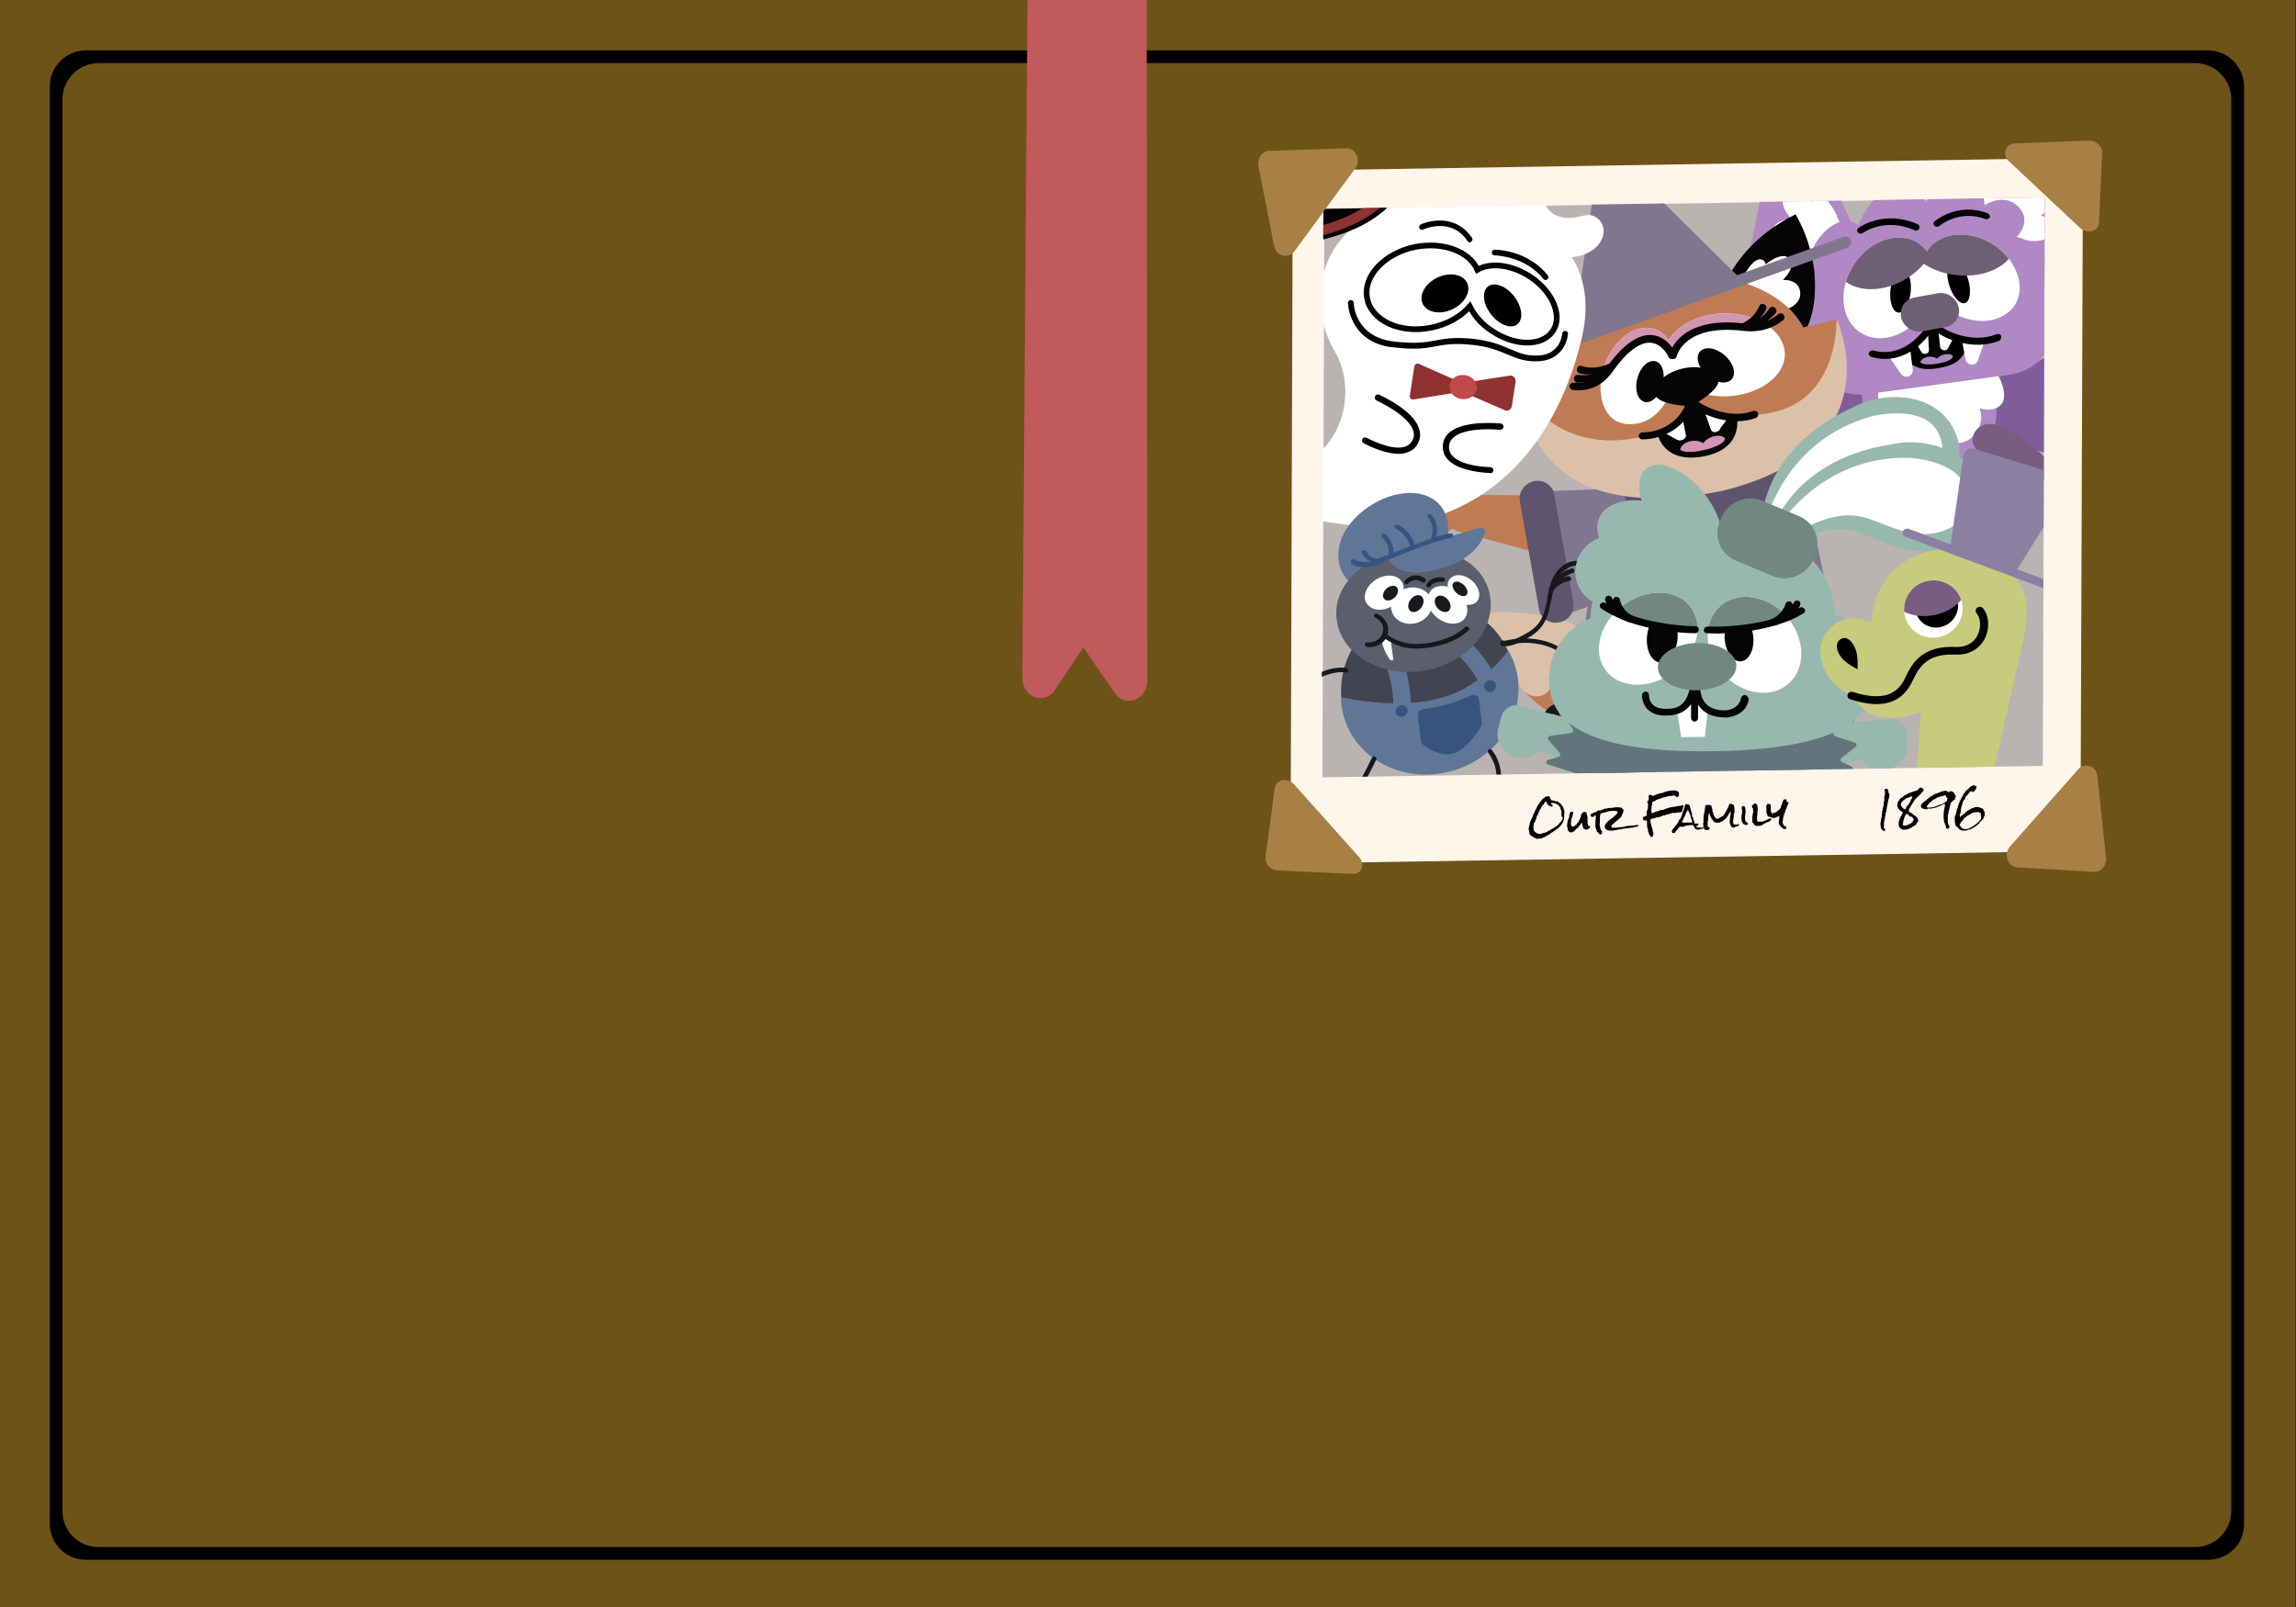 <?xml version="1.0" encoding="utf-8"?>
<!-- Generator: Adobe Illustrator 26.3.1, SVG Export Plug-In . SVG Version: 6.00 Build 0)  -->
<svg version="1.1" id="Backgrounds_complex" xmlns="http://www.w3.org/2000/svg" xmlns:xlink="http://www.w3.org/1999/xlink"
	 x="0px" y="0px" viewBox="0 0 720 504" style="enable-background:new 0 0 720 504;" xml:space="preserve">
<rect x="0" y="0" width="720" height="504" fill="#333333" stroke="none"/>
<style type="text/css">
	.st0{fill:#6D5318;}
	.st1{fill:#FFF5EA;}
	.st2{opacity:0.45;fill:#646470;enable-background:new    ;}
	.st3{clip-path:url(#SVGID_00000001663058551404217680000013149051905671630230_);}
	.st4{fill:#805D99;}
	.st5{fill:#AF80CC;}
	.st6{fill:#B088C4;}
	.st7{fill:#FFFFFF;}
	.st8{clip-path:url(#SVGID_00000145753946260431082120000003859205259149432996_);}
	.st9{fill:#020100;}
	.st10{fill:#6E5F74;}
	.st11{fill:#C07B54;}
	.st12{fill:#DCC1AA;}
	.st13{fill:#C1733E;}
	.st14{fill:#80778F;}
	.st15{fill:#5E546D;}
	.st16{fill:#050505;}
	.st17{fill:#D296B1;}
	.st18{clip-path:url(#SVGID_00000107564853966077244930000004210777951185050047_);}
	.st19{fill:none;stroke:#000000;stroke-width:1.79;stroke-linecap:round;stroke-miterlimit:10;}
	.st20{clip-path:url(#SVGID_00000093882876429191045770000009424420355695470985_);}
	.st21{fill:#8F3232;}
	.st22{fill:#BF4A4A;}
	.st23{fill:#414551;}
	.st24{fill:#607697;}
	.st25{fill:#375480;}
	.st26{fill:#17181C;}
	.st27{fill:#5A5E6D;}
	.st28{clip-path:url(#SVGID_00000101810332789998168890000011855812401495047848_);}
	.st29{fill:#191A1E;}
	.st30{fill:#80978F;}
	.st31{fill:#98B8AF;}
	.st32{fill:#63757C;}
	.st33{fill:#718880;}
	.st34{clip-path:url(#SVGID_00000098210397332391179100000016846176448006568602_);}
	.st35{clip-path:url(#SVGID_00000150087017048700878620000017074110707016521639_);}
	.st36{fill:#C7CB7D;}
	.st37{clip-path:url(#SVGID_00000104668293409691138560000011432183348608216202_);}
	.st38{clip-path:url(#SVGID_00000181785952534719611720000016386664355710098860_);}
	.st39{fill:#785D80;}
	.st40{fill:#8B80A2;}
	.st41{fill:#C15A5A;}
	.st42{fill:#A88045;}
</style>
<rect x="-1" y="-2.2" class="st0" width="720.7" height="509.6"/>
<path d="M692.4,489.2H26.9c-6.2,0-11.3-5.1-11.3-11.3V27.1c0-6.2,5.1-11.3,11.3-11.3h665.5c6.2,0,11.3,5.1,11.3,11.3v450.9
	C703.8,484.2,698.7,489.2,692.4,489.2z M30.9,485.2h657.5c6.2,0,11.3-5.1,11.3-11.3V31.1c0-6.2-5.1-11.3-11.3-11.3H30.9
	c-6.2,0-11.3,5.1-11.3,11.3v442.9C19.6,480.2,24.6,485.2,30.9,485.2L30.9,485.2z"/>
<g>
	<polygon class="st1" points="652.4,266.9 404.7,270.8 405.4,53.5 653.2,49.5 	"/>
	<polygon class="st2" points="640.6,240.2 414.7,243.8 415.3,65.6 641.2,62 	"/>
	<g>
		<defs>
			<polygon id="SVGID_1_" points="640.6,240.2 414.4,243.8 415,65.5 641.2,61.9 			"/>
		</defs>
		<clipPath id="SVGID_00000085956841741250545750000016057336469081329287_">
			<use xlink:href="#SVGID_1_"  style="overflow:visible;"/>
		</clipPath>
		<g style="clip-path:url(#SVGID_00000085956841741250545750000016057336469081329287_);">
			<g>
				<g>
					<path class="st4" d="M577.8,144.8c0,0,20.4-0.9,28,18.9c0.9,2.4,5.1,1.6,6.5-0.6c8.4-22.6,21.2-23.2,21.2-23.2l-5.4-7.5
						l-21.9-0.5L577.8,144.8L577.8,144.8z"/>
					<g>
						<path class="st4" d="M593.8,118.7c0,0-18.5,8.8-33.3-10c-7.2-9.2-9.7-18.8-9.7-18.8c-17.9,1.9-57.7,38.9-17.6,85.7
							c0,0,5.1-18,30.9-21.9c0,0,14.5-11,32.2-4.7L593.8,118.7L593.8,118.7z"/>
						<path class="st5" d="M550.8,89.7c-4.5,15.2-9.1,31.7,4.6,56.4c0,0-16.8,9.7-22.5,32.4C507.9,160.4,505,101.1,550.8,89.7
							L550.8,89.7z"/>
					</g>
					<g>
						<path class="st4" d="M619.7,119.5c0,0,41.4-4.4,40.1-41c0,0,34.2-2.8,57.2,50c0,0-19.3,4.1-28.7,23c0,0-12.3-20.2-34.2,2.1
							c0,0-7.3-18.7-34.6-11.7L619.7,119.5L619.7,119.5z"/>
						<path class="st5" d="M659.8,78.5c0,0,24.2,24.3,26.8,76.5c0,0,6.4-12.3,32.6-25.2C719.1,129.8,702.3,79.4,659.8,78.5z"/>
					</g>
				</g>
				<g>
					<path d="M630.8,148.4c-1.3-0.4-3.5-0.8-4.9-1c-0.7-0.1-1.3,0.3-1.4,0.9c-0.4,1.3-1,3.4-1.2,4.6c-0.3,2.1,0.2,4,1.6,4.1
						c1,0,1.7-0.9,2-2.2c0.9,1.4,2.1,2,3.1,1.4c1.2-0.6,1.1-2.4-0.1-4.2c-0.1-0.1-0.2-0.2-0.2-0.3c1.9,0.9,3.8,1.2,4.3-0.1
						C634.4,150.4,632.9,149.1,630.8,148.4L630.8,148.4z"/>
					<path class="st5" d="M616.1,144.8c-1-1.4-1.8-3.1-2.5-4.8c-1.6-3.9,2.8-7.4,6.5-5c1.7,1.1,3.2,2.2,4.4,3.5
						c4.5,4.6,6.4,10,3.2,12.5S619.8,150.1,616.1,144.8L616.1,144.8z"/>
				</g>
				<g>
					<path d="M598.8,157.3c-0.8-1.1-2.3-2.8-3.2-3.8c-0.5-0.5-1.2-0.6-1.7-0.2c-1.2,0.7-3,2-4,2.8c-1.6,1.5-2.5,3.2-1.4,4.1
						c0.8,0.7,1.9,0.4,3-0.4c-0.2,1.6,0.4,2.8,1.5,3c1.4,0.2,2.4-1.1,2.6-3.2c0-0.1,0-0.2,0-0.4c0.9,1.9,2.2,3.2,3.5,2.6
						C600.3,161.1,600,159.1,598.8,157.3L598.8,157.3z"/>
					<path class="st5" d="M591.5,144.1c0.5-1.7,1.4-3.4,2.4-5.1c2-3.4,7.5-2.3,8,1.7c0.3,2,0.4,4.1,0.1,5.9c-0.8,6.1-3.9,10.9-8,10
						C589.9,155.7,589.6,150.1,591.5,144.1L591.5,144.1z"/>
				</g>
				<g>
					
						<ellipse transform="matrix(0.976 -0.22 0.22 0.976 -12.819 136.222)" class="st6" cx="604.7" cy="125.6" rx="20.8" ry="26"/>
					<path class="st7" d="M604.8,107.9c-16,3.4-16.4,15.1-15.6,17.9c0.8,2.1,2.9,4,5.3,2.9c-0.6,5,2.4,12.5,8.6,11
						c2.1-0.3,3.5-2.4,3.4-4.6c1.7,1.7,3.2,3.1,5.7,3.7c6.2,1.3,10.6-5.5,8.6-10.7c2.5,0.6,5.9,0.7,7.3-2.1
						C630.5,120.2,620.9,104.5,604.8,107.9L604.8,107.9z"/>
				</g>
				<path class="st6" d="M624.8,69.4l-2.9,0.4c-0.2-3.9-2-7.2-5.1-8.9c-4-2.2-9.2-1.1-13.2,2.4c-0.4-2.5-1.5-4.5-3.3-5.5
					c-4.5-2.5-11.7,1.9-16.1,9.7c-1.5,2.7-2.5,5.4-2.9,7.9l-6.1,0.8c-7.9,1.1-13.1,8.1-11.8,15.7l2.6,17.8
					c1.6,8.9,10.3,15.1,19.6,13.9l44.7-6.1c9.2-1.3,15.4-9.5,13.8-18.4l-2.6-17.8C640.2,73.7,632.7,68.4,624.8,69.4L624.8,69.4z"/>
				<g>
					<path class="st6" d="M582.4,82.3c1.4-2.8,1.4-6,0-8.9l-17.4-35.8c-1.8-3.5-7-3.2-8.2,0.5l-7.7,38.9c0,0-4.9,18.4,6.7,26.2
						c6.2,4.2,14.7,2.1,18-4.3L582.4,82.3L582.4,82.3z"/>
					<path class="st7" d="M569.6,61.7c-0.7,0.3-1.1,0.9-1.2,1.6c-3.4-2.8-6.8-4-8.6-2c-1.6,1.9-0.5,4.8,2.2,7.5
						c-3.5-0.1-5.9,1.3-6.4,4.2c-0.5,3.5,2.5,6.2,7.3,6.9c-1.9,1.5-2.8,3.3-1.7,5.2c1.7,2.8,5.7,2.4,9.3,0.1l7.5-7.4
						c0.9-1,1.1-2.4,0.6-3.7c-0.7-1.9-2.9-7.1-2.9-7.1S572.5,60.2,569.6,61.7L569.6,61.7z"/>
					
						<ellipse transform="matrix(0.571 -0.821 0.821 0.571 181.946 506.609)" class="st6" cx="575.9" cy="79.1" rx="10.8" ry="6.8"/>
				</g>
				<g>
					<path class="st6" d="M621.2,76.5c-2.6-2.1-4.1-5.3-4-8.5l0.5-38.8c0.2-3.8,5.1-5.4,7.7-2.4L649.4,60c0,0,6.7,8.2,7.4,17
						c0.9,11.5-13,18-22.3,10.4L621.2,76.5L621.2,76.5z"/>
					<path class="st7" d="M625,53.9c0.8,0,1.4,0.4,1.9,1c1.7-3.9,4.2-6.4,6.8-5.2c2.4,1,2.8,4.1,1.7,7.6c3.1-1.5,6-1.2,7.8,1.2
						c2.2,2.9,0.8,6.6-3.2,9.1c2.4,0.6,4.1,1.9,4,4c-0.1,3.2-4,4.5-8.3,3.8l-10.4-3.6c-1.3-0.6-2.2-1.7-2.4-3
						c-0.3-2-0.9-7.5-0.9-7.5S621.7,53.6,625,53.9L625,53.9z"/>
					<path class="st6" d="M628.5,77.5c-1.4,0.9-3.2,1.6-5,2.2c-4.2,1.3-9.3-4.5-7.4-8.3c0.9-1.7,1.9-3.4,3.1-4.6
						c4.4-4.4,10.4-5.8,14-1.7S634,74.1,628.5,77.5L628.5,77.5z"/>
				</g>
				<g>
					<g>
						<path class="st7" d="M625.4,76.9c-7.4-4.9-16.6-4.4-20.6,1.3c-0.2,0.3-0.4,0.5-0.5,0.8c-0.9-1.2-2-2.2-3.3-3
							c-6.4-3.7-15.4-0.2-20.1,7.7s-3.4,17.3,3,20.9c6.4,3.7,15.4,0.2,20.1-7.7c0.8-1.4,1.5-2.9,2-4.4c1.3,1.8,3,3.4,5,4.8
							c7.4,4.9,16.6,4.4,20.6-1.3C635.5,90.5,632.7,81.9,625.4,76.9L625.4,76.9z"/>
						<g>
							<defs>
								<path id="SVGID_00000171682689772222904030000016327869836712327319_" d="M625.4,76.9c-7.4-4.9-16.6-4.4-20.6,1.3
									c-0.2,0.3-0.4,0.5-0.5,0.8c-0.9-1.2-2-2.2-3.3-3c-6.4-3.7-15.4-0.2-20.1,7.7s-3.4,17.3,3,20.9c6.4,3.7,15.4,0.2,20.1-7.7
									c0.8-1.4,1.5-2.9,2-4.4c1.3,1.8,3,3.4,5,4.8c7.4,4.9,16.6,4.4,20.6-1.3C635.5,90.5,632.7,81.9,625.4,76.9L625.4,76.9z"/>
							</defs>
							<clipPath id="SVGID_00000054231880559393158220000005099787992857059001_">
								<use xlink:href="#SVGID_00000171682689772222904030000016327869836712327319_"  style="overflow:visible;"/>
							</clipPath>
							<g style="clip-path:url(#SVGID_00000054231880559393158220000005099787992857059001_);">
								
									<ellipse transform="matrix(0.958 -0.288 0.288 0.958 0.466 180.396)" class="st9" cx="614" cy="88.6" rx="3.1" ry="6.9"/>
								
									<ellipse transform="matrix(0.103 -0.995 0.995 0.103 443.569 674.765)" class="st9" cx="595.9" cy="91.5" rx="6.8" ry="3.2"/>
								
									<ellipse transform="matrix(0.867 -0.499 0.499 0.867 40.534 305.196)" class="st10" cx="590.8" cy="76.8" rx="17.1" ry="12.4"/>
								
									<ellipse transform="matrix(0.117 -0.993 0.993 0.117 469.032 675.962)" class="st10" cx="614.6" cy="74.3" rx="12" ry="17.5"/>
							</g>
						</g>
					</g>
					<path d="M597.1,110.3c0,0,0.7,8,13.2,4.6c7.7-2.1,6-8.3,6-8.3s-7.5-0.8-9.9-5.4C604.2,106.3,597.1,110.3,597.1,110.3
						L597.1,110.3z"/>
					<path class="st7" d="M592.4,111.9l6.6-2.6l0.8,6.7c0.2,1.9-2.2,2.9-3.5,1.5L592.4,111.9L592.4,111.9z"/>
					<path class="st7" d="M615.2,106.4l7.2,0.3l-2.1,6.3c-0.6,1.8-3.2,1.8-3.9-0.1L615.2,106.4L615.2,106.4z"/>
					<path class="st7" d="M600.7,107.4l3.9-3.2l0.3,5.5c0.1,1.2-1.5,1.8-2.3,0.8L600.7,107.4L600.7,107.4z"/>
					<path class="st7" d="M607.8,103.3l5.1,2.1l-2,3.8c-0.6,1.1-2.2,0.8-2.5-0.4L607.8,103.3z"/>
					<path d="M627,106.8c0,0-0.1,0.1-0.1,0.1c-8.1,3.1-16.9-0.3-20.7-3.6c-7.5,10.8-16,9.7-19.4,8.6c-0.6-0.2-0.9-0.7-0.7-1.3
						c0.2-0.5,0.8-0.8,1.3-0.7c3,0.9,10.8,1.9,17.7-8.9l0.8-1.2l1,1.1c2.6,3,11.5,7,19.3,3.9c0.5-0.2,1.2,0.1,1.4,0.6
						C627.6,106,627.4,106.5,627,106.8L627,106.8z"/>
					<path class="st6" d="M602.2,113.6c0.3-1.4,3.1-2.5,5.3-1.1c0.7-1.3,4-2.1,4.9-0.8C612.5,113.8,603,115.2,602.2,113.6z"/>
					<path d="M601.4,72.2c-0.3,0.2-0.6,0.2-1,0c-9.3-4.1-16,0.7-16.3,0.9c-0.5,0.3-1.1,0.2-1.5-0.2c-0.4-0.4-0.3-1.1,0.2-1.4
						c0.3-0.2,7.9-5.8,18.5-1.2c0.5,0.2,0.8,0.8,0.6,1.3C601.7,72,601.6,72.1,601.4,72.2L601.4,72.2z"/>
					<path d="M623.3,68.7c-0.2,0.1-0.4,0.1-0.7,0c-8.2-3.1-14.2,2-14.5,2.2c-0.4,0.4-1.1,0.3-1.5-0.1c-0.4-0.4-0.4-1.1,0.1-1.4
						c0.3-0.2,7.2-6.1,16.6-2.5c0.5,0.2,0.8,0.8,0.7,1.3C623.8,68.4,623.6,68.6,623.3,68.7L623.3,68.7z"/>
					<path class="st10" d="M610,102.6l-7.1,1.3c-3,0.6-6-1.4-6.7-4.3l0,0c-0.7-2.9,1.2-5.8,4.2-6.3l7.1-1.3c3-0.6,6,1.4,6.7,4.3l0,0
						C614.9,99.2,613,102,610,102.6z"/>
				</g>
			</g>
			<g>
				<g>
					<path class="st11" d="M495.9,196.5c-5.2-1.1-15.7-2.6-24.5,0.2c-1.5,0.5-2.6,2.3-2.2,3.8c1.3,4.3,4.3,13.2,12.8,20.1
						c7.5,6,16.9,10.1,24.6-1.9S506.5,198.7,495.9,196.5L495.9,196.5z"/>
					<path class="st12" d="M491.4,195c-8.4-2.6-19.6-3.9-26.1-2.4c-1.6,0.4-2.6,2.1-2,3.6c1.5,3.6,8.5,14.1,14.2,20.1
						c2.5,2.8,6.3,2.5,7.9,0.6c1-1.2,1-2.9,0.2-4.6c2.1,0.4,4.1-0.1,5.4-1.6c1.8-2.1,1.3-5.3-0.9-7.5c2.3,0.3,4.3-0.4,5.1-1.8
						C496.4,199.4,495.9,196.1,491.4,195L491.4,195z"/>
				</g>
				<g>
					<path class="st11" d="M504.8,253.9c-7.2-1.4-5.5-8.1-5.5-8.1l4-46.2c0,0,1.4-14.4,14.4-11.9c12.9,2.4,8.5,15.4,8.5,15.4
						l-12.5,45.4C513.7,248.5,512,255.3,504.8,253.9L504.8,253.9z"/>
					<path class="st11" d="M510.4,256.2l-24.8,0.8c-2,0.1-3.6-1.4-3.6-3.4l0,0c-0.1-5.8,4.6-10.6,10.5-10.8l15.4-0.5
						c3.4-0.1,6.1,2.5,6.2,5.8l0.1,4.2C514.2,254.4,512.5,256.1,510.4,256.2L510.4,256.2z"/>
				</g>
				<g>
					<path class="st13" d="M565.8,253.9c7.2-1.3,5.9-8,5.9-8l-1.7-46.3c0,0-0.7-14.4-13.8-12.1c-13,2.3-9.2,15.4-9.2,15.4l10.1,45.6
						C557.1,248.5,558.5,255.2,565.8,253.9L565.8,253.9z"/>
					<path class="st13" d="M560,256.2l24.8,1.1c2,0.1,3.7-1.4,3.8-3.3v-0.1c0.4-5.7-4.1-10.6-10-10.8l-15.3-0.7
						c-3.4-0.1-6.3,2.4-6.5,5.7l-0.3,4.3C556.3,254.3,557.9,256.1,560,256.2L560,256.2z"/>
				</g>
				<g>
					<g>
						<path class="st11" d="M453.2,160.3L453.2,160.3c0.5-2.9,3.1-5.1,6.1-5.1l30.8,0.2c5.5,0.7,9.2,5.6,8.4,11l0,0
							c-0.8,5.3-5.9,9.1-11.4,8.4l-29.6-8.1C454.6,165.9,452.8,163.2,453.2,160.3L453.2,160.3z"/>
						
							<ellipse transform="matrix(0.935 -0.355 0.355 0.935 -26.123 169.702)" class="st11" cx="449.7" cy="156.1" rx="11.8" ry="11.4"/>
					</g>
					<g>
						<path class="st14" d="M484.9,189l-6.6-34.7l35.3-1.3c8.1-0.4,15.1,5.1,16.2,12.9l0,0c1.1,7.1-3.1,14.1-10,16.8l-28.5,9.9
							C488.6,193.6,485.5,191.9,484.9,189L484.9,189z"/>
						<path class="st15" d="M488.9,195.2L488.9,195.2c-3,0.6-5.8-1.3-6.3-4.2l-6-33.8c-0.5-2.9,1.5-5.7,4.5-6.3l0,0
							c3-0.6,5.8,1.3,6.3,4.2l6,33.8C493.9,191.9,491.9,194.7,488.9,195.2z"/>
					</g>
				</g>
				<g>
					<path class="st14" d="M578.2,234.3l-82.1,1.2c-2.6,0-4.5-2.2-4-4.7l11.8-83.1c2.6-14.1,14.9-24.7,29.6-25.4l0,0
						c14.8-0.7,27.8,9,31,23l17.7,84C582.8,231.8,580.9,234.2,578.2,234.3L578.2,234.3z"/>
					
						<ellipse transform="matrix(0.983 -0.184 0.184 0.983 -18.568 101.201)" class="st15" cx="537.2" cy="150.9" rx="28.2" ry="15.2"/>
					<path class="st15" d="M484.9,231.4L484.9,231.4c0.1-2.9,2.6-5.3,5.6-5.3l92.2,0.5c3,0,5.4,2.4,5.3,5.4l0,0
						c-0.1,2.9-2.6,5.3-5.6,5.3l-92.2-0.5C487.2,236.8,484.8,234.4,484.9,231.4z"/>
				</g>
				<g>
					<g>
						<path class="st16" d="M475.2,87.2c7,0,13.4,1.2,18.9,3.5c0.5,0.2,0.9,0.4,1.4,0.6c6.5,2.9,12.5,7.2,15.1,13.7
							c3,9.3-7,21.3-17.1,19c-8.2-2.2-13-10.4-15.8-17.8c-0.2-0.5-0.3-0.9-0.5-1.4C475.6,99.6,474.9,93.7,475.2,87.2L475.2,87.2z"/>
						<path class="st7" d="M492.2,95.5c-0.4,0.5-0.5,1.1-0.4,1.7c-3.7-0.9-6.9-0.6-7.5,1.6c-0.6,2.1,1.5,3.9,4.6,5.1
							c-2.8,1.2-4.2,3.2-3.4,5.6c0.9,2.9,4.3,4,8.3,2.7c-0.9,1.9-0.9,3.6,0.6,4.7c2.3,1.6,5.4-0.2,7.4-3.4l3.1-8.6
							c0.3-1.1,0-2.3-0.9-3.1c-1.3-1.2-4.9-4.5-4.9-4.5S493.9,93.2,492.2,95.5L492.2,95.5z"/>
					</g>
					<g>
						<path class="st16" d="M563.1,67.2c-6.3,3.1-11.5,7.1-15.5,11.6c-0.3,0.4-0.7,0.8-1,1.2c-4.5,5.5-8.1,12.1-7.7,19.1
							c1.3,9.7,15.5,16,23.5,9.4c6.4-5.6,7.2-15.1,6.6-23.1c0-0.5-0.1-1-0.2-1.4C568.1,78.6,566.3,72.9,563.1,67.2L563.1,67.2z"/>
						<path class="st7" d="M552.7,81.5c0.6,0.3,0.9,0.8,1,1.4c3-2.4,6-3.5,7.5-1.7c1.4,1.6,0.3,4.2-2.1,6.6c3-0.1,5.1,1.2,5.4,3.7
							c0.4,3.1-2.3,5.4-6.5,6c1.6,1.3,2.3,2.9,1.3,4.5c-1.5,2.4-5,2.1-8.1,0l-6.3-6.5c-0.7-0.9-0.9-2.1-0.5-3.2
							c0.7-1.7,2.6-6.2,2.6-6.2S550.2,80.2,552.7,81.5L552.7,81.5z"/>
					</g>
					<g>
						<path class="st12" d="M540.3,153.9c54.3-13.5,35.8-53.4,35.8-53.4L478,123.6C478,123.6,477.4,166.6,540.3,153.9z"/>
						<g>
							<path class="st11" d="M529.2,111.3c-2.4,3-3.4,6.1-2.6,8.7c2.2,7.1,16.8,13.4,32.3,8.5c17.9-6.1,17-28.3,17-28.3
								S553,105.7,529.2,111.3z"/>
							<path class="st11" d="M478,123.6c-0.2,0,8.5,15.2,28.5,14.5c20-0.8,29.8-13.4,28.9-20.8c-0.3-2.4-1.6-5.3-4.1-6.9
								C507.2,116,481.5,122.9,478,123.6z"/>
							<path class="st11" d="M489,124.3c-2-14.2,9.5-31.8,30.9-36.6c21.3-4.8,42.2,4.1,46.7,17.6L489,124.3L489,124.3z"/>
						</g>
					</g>
					<g>
						<path class="st14" d="M547.4,89l-54.3,18l7.8-55.3c0.4-3,4.3-4.3,6.5-2.2L547.4,89L547.4,89z"/>
						<path class="st14" d="M465.1,116.8L465.1,116.8c0.3,0.9,1.4,1.4,2.4,1.1l111.8-40.2c1-0.3,1.5-1.4,1.1-2.3l0,0
							c-0.3-0.9-1.4-1.4-2.3-1.1l-111.8,40.2C465.3,114.8,464.8,115.8,465.1,116.8L465.1,116.8z"/>
					</g>
					<g>
						<g>
							<path class="st16" d="M519.8,136.2c0,0,1.8,9.4,14.6,6.9c12.8-2.5,10.2-12.7,10.2-12.7s-9.5,0-13.9-3.6
								C527.8,133.6,519.8,136.2,519.8,136.2L519.8,136.2z"/>
							<path class="st17" d="M526.9,140.9c0.4-2,4.2-3.7,7.3-1.9c0.9-1.9,5.4-3.3,6.7-1.5C541.1,140.4,528,143.2,526.9,140.9
								L526.9,140.9z"/>
							<path class="st7" d="M520.9,135.2l6.6-4.6l1.2,6c0.1,1-1.6,2-2.8,1.3L520.9,135.2L520.9,135.2z"/>
							<path class="st7" d="M534.3,128.4l7.9,2.3l-2.7,3.6c-0.4,1.4-2.5,1.7-3,0.4L534.3,128.4z"/>
							<path class="st16" d="M515,137.8c-0.6,0-1.2-0.5-1.1-1.1c0-0.6,0.5-1.1,1.2-1.1c6.6,0,12.6-4.4,13.9-10.2l0.5-2.1l1.5,1.5
								c2.8,2.7,11.5,6.8,18.8,4.1c0.6-0.2,1.3,0.1,1.5,0.7c0.2,0.6-0.1,1.2-0.7,1.5c-7.4,2.7-15.7-0.5-19.8-3.4
								C528.5,133.5,522.1,137.8,515,137.8L515,137.8L515,137.8z"/>
						</g>
						<g>
							<path class="st7" d="M540.4,98.3c-7.8,0.2-14.4,3.7-17.1,8.4c-1.1-1.6-2.5-2.8-4.2-3.4c-5.7-2.1-12.6,2.7-15.7,10.5
								c-0.1,0.2-0.2,0.4-0.2,0.6c-2.9,7.1-1.4,19.3,8.6,18.6c7-0.2,11.3-6.5,13-12.7c0.1-0.3,0.2-0.6,0.2-0.8s0.1-0.6,0.2-0.8
								c3.4,3.5,9.3,5.7,16,5.6c10.4-0.3,18.7-6.3,18.5-13.5C559.4,103.6,550.8,98,540.4,98.3L540.4,98.3z"/>
							<g>
								<defs>
									<path id="SVGID_00000093863835956845771530000006525867272176999326_" d="M540.4,98.3c-7.8,0.2-14.4,3.7-17.1,8.4
										c-1.1-1.6-2.5-2.8-4.2-3.4c-5.7-2.1-12.6,2.7-15.7,10.5c-0.1,0.2-0.2,0.4-0.2,0.6c-2.9,7.1-1.4,19.3,8.6,18.6
										c7-0.2,11.3-6.5,13-12.7c0.1-0.3,0.2-0.6,0.2-0.8s0.1-0.6,0.2-0.8c3.4,3.5,9.3,5.7,16,5.6c10.4-0.3,18.7-6.3,18.5-13.5
										C559.4,103.6,550.8,98,540.4,98.3L540.4,98.3z"/>
								</defs>
								<clipPath id="SVGID_00000089536144266146664670000014881350870240431242_">
									<use xlink:href="#SVGID_00000093863835956845771530000006525867272176999326_"  style="overflow:visible;"/>
								</clipPath>
								<g style="clip-path:url(#SVGID_00000089536144266146664670000014881350870240431242_);">
									<path class="st17" d="M554,101.7c-3.5-2.8-8.4-4.9-14.3-4.8c-7.8,0.2-14.4,3.7-17.1,8.4c-1.1-1.6-2.5-2.8-4.2-3.4
										c-5.8-2.1-13,2.9-16,11.2c-0.8,2.2-1.2,4.5-1.3,6.6c3.6-1.7,5.4-9.5,12.4-11.9c8.5-4,9.1,4.7,11.1,3.9
										c2.2-0.8,0.9-7.3,13.3-9.5C543.1,101.2,548.4,103.8,554,101.7L554,101.7z"/>
									
										<ellipse transform="matrix(0.262 -0.965 0.965 0.262 266.562 587.548)" class="st16" cx="517.3" cy="119.5" rx="6.6" ry="4.1"/>
									
										<ellipse transform="matrix(0.658 -0.753 0.753 0.658 97.987 444.354)" class="st16" cx="537.9" cy="114.4" rx="4.2" ry="6.6"/>
								</g>
							</g>
							<path class="st16" d="M559.3,98.7c-0.4-0.5-1.1-0.6-1.6-0.2c-1.1,0.9-2.3,1.6-3.5,2.1c0.9-0.7,1.8-1.5,2.6-2.4
								c1-1.3-1-2.8-1.9-1.5c-0.9,1.3-2,2.4-3.2,3.3c0.8-0.8,1.5-1.8,2.1-2.9c0.7-1.5-1.5-2.6-2.1-1.1c-0.6,1.4-1.5,2.7-2.7,3.7
								c-0.8,0.7-1.6,1.2-2.5,1.7c-20.1-2.2-22.9,9.3-23,9.8c-0.1,0.6,0.2,1.3,0.9,1.4c0.1,0,0.2,0,0.3,0c0.5,0,1-0.3,1.1-0.9
								c0.1-0.4,2.6-10.2,21.2-7.9c1.7,0.2,7.4,0.6,12.3-3.5C559.7,99.9,559.7,99.2,559.3,98.7L559.3,98.7z"/>
							<path class="st16" d="M525.5,110.8c-0.1-0.2-2.5-5.3-7.4-5.7c-4.1-0.4-8.6,2.6-13.4,8.9c-1.2,0.6-2.6,1-4,1.2
								c-1.6,0.2-3.2,0.1-4.7-0.4c-1.5-0.5-2.2,1.8-0.7,2.3c1.3,0.3,2.6,0.4,3.9,0.3c-1.4,0.3-2.9,0.3-4.3,0.2
								c-1.6-0.2-1.8,2.3-0.2,2.4c0.9,0,1.7-0.1,2.6-0.2c-1.2,0.3-2.5,0.3-3.8,0.2c-0.7-0.1-1.2,0.4-1.3,1s0.4,1.2,1,1.3
								c0.7,0.1,1.4,0.1,2.1,0.1c4.2-0.1,7.8-2.1,10.5-6c4.4-6.2,8.5-9.2,11.9-8.9c3.6,0.3,5.5,4.3,5.5,4.4c0.3,0.6,1,0.9,1.6,0.6
								C525.5,112.1,525.8,111.4,525.5,110.8L525.5,110.8z"/>
						</g>
						<path class="st16" d="M538.8,119.2c0.8,3.2-8.5,8.2-8.5,8.2s-10.4-0.3-11.2-3.6s3-6.9,8.5-8.2S538,116,538.8,119.2
							L538.8,119.2z"/>
					</g>
				</g>
			</g>
			<g>
				<g>
					<path class="st7" d="M496,106.1c-8.2,35-31.1,57.7-63.3,59c0,0-37.6,0.9-50.1-19.7c-0.5-0.9-0.7-2-0.5-3l0,0
						c0.7-3.1,4.5-4.5,7-2.5c3.4,2.7,8.4,5.4,15.1,5.5c13.7,0.3,23.1-20.5,14.2-35.5s-6.9-45.3,33.2-47.7
						C467.8,61.6,504.3,71,496,106.1L496,106.1z"/>
					<path class="st7" d="M449.7,62c1.5-14.2,14-17.6,22.4-16.3c8.4,1.4,10.4,9.5,11.1,13.7c0.4,2.5,1.1,5.1,2.9,6.9
						c2.1,2,5.5,2.4,8.4,1.8c1.4-0.3,2.9-0.8,4.3-0.6c2.3,0.3,4.1,2.6,4.1,4.9c0,2.3-1.4,4.5-3.3,5.9c-1.9,1.4-4.3,2.1-6.6,2.4
						c-9.6,1.4-19.8-2.9-25.2-10.8L449.7,62L449.7,62z"/>
				</g>
				<path class="st19" d="M480,86.9c-5.8-3.9-12.6-4.7-16.7-2.3c-2.5-5.7-10.6-8.8-19.3-7.2c-9.7,1.9-16.6,9.1-15.3,16.1
					s10.2,11.2,19.9,9.3c5.2-1,9.5-3.5,12.3-6.7c1.4,2.8,3.7,5.6,7,7.7c7.1,4.8,15.6,4.9,18.9,0.2C490.2,99.4,487.1,91.7,480,86.9z"
					/>
				<g>
					<g>
						<defs>
							<path id="SVGID_00000073689652421403830060000004634042480881743496_" d="M480,86.9c-5.8-3.9-12.6-4.7-16.7-2.3
								c-2.5-5.7-10.6-8.8-19.3-7.2c-9.7,1.9-16.6,9.1-15.3,16.1s10.2,11.2,19.9,9.3c5.2-1,9.5-3.5,12.3-6.7c1.4,2.8,3.7,5.6,7,7.7
								c7.1,4.8,15.6,4.9,18.9,0.2C490.2,99.4,487.1,91.7,480,86.9z"/>
						</defs>
						<clipPath id="SVGID_00000087382687239269506960000016069895946037951895_">
							<use xlink:href="#SVGID_00000073689652421403830060000004634042480881743496_"  style="overflow:visible;"/>
						</clipPath>
						<g style="clip-path:url(#SVGID_00000087382687239269506960000016069895946037951895_);">
							<ellipse transform="matrix(0.792 -0.61 0.61 0.792 39.358 307.387)" cx="471.4" cy="95.9" rx="4.6" ry="7.5"/>
							<ellipse transform="matrix(0.904 -0.426 0.426 0.904 4.088 202.092)" cx="453.4" cy="91.9" rx="7.7" ry="5.5"/>
						</g>
					</g>
					<path d="M460.8,76c-0.2,0-0.4-0.2-0.6-0.4c-5.1-7.6-13.5-3.8-13.9-3.6c-0.5,0.2-1,0-1.2-0.4s0-1,0.4-1.2
						c0.1-0.1,10.1-4.6,16.1,4.2c0.3,0.4,0.2,0.9-0.3,1.2C461.3,76,461,76,460.8,76L460.8,76z"/>
					<path d="M484.5,87.8c-0.2,0-0.4-0.2-0.5-0.3c-5.8-7.3-15.2-7.4-15.3-7.4c-0.5,0-0.9-0.4-0.9-0.9c0-0.5,0.4-0.9,0.9-0.9
						c0.4,0,10.4,0.1,16.7,8.1c0.3,0.4,0.2,0.9-0.2,1.2C485.1,87.8,484.8,87.8,484.5,87.8L484.5,87.8z"/>
					<path d="M435.1,108.7c-12.1-2.4-12.4-13.5-12.4-13.7c0-0.5,0.4-0.9,0.9-0.9c0.5,0,0.9,0.4,0.9,0.8l0,0
						c0,0.4,0.3,10.7,12.5,12.2c6.8,0.8,9.8,0.3,13-0.3c2.8-0.5,5.7-1.1,11.3-0.6c6,0.6,9.3,2,12.3,3.3c2.8,1.2,5.1,2.2,8.8,2
						c7-0.3,7.5-6.7,7.5-6.9c0-0.5,0.5-0.9,1-0.8c0.5,0,0.9,0.4,0.8,0.9c-0.2,2.8-2.3,8.3-9.3,8.6c-4.2,0.2-6.7-0.9-9.6-2.1
						c-2.9-1.2-6.1-2.6-11.7-3.1c-5.3-0.5-8,0-10.8,0.5c-3.2,0.6-6.4,1.2-13.5,0.3C436.2,108.9,435.6,108.8,435.1,108.7L435.1,108.7
						z"/>
				</g>
				<g>
					<path class="st21" d="M473.5,117.8l-13.6,2.1c-0.7,0.1-1.2,0.7-1.3,1.4l0,0.3c-0.1,0.7,0.2,1.4,0.9,1.7l12.5,5.4
						c0.9,0.4,1.9-0.3,2.1-1.3l1.2-7.8C475.3,118.5,474.5,117.7,473.5,117.8L473.5,117.8z"/>
					<path class="st21" d="M443.2,125.3l14.1-2.3c0.5-0.1,0.8-0.5,0.9-1l0.2-1c0.1-0.5-0.1-1-0.6-1.2l-12.9-5.7
						c-0.6-0.3-1.3,0.2-1.4,0.9l-1.4,9.1C442,124.8,442.6,125.4,443.2,125.3L443.2,125.3z"/>
					
						<ellipse transform="matrix(0.111 -0.994 0.994 0.111 287.248 563.764)" class="st22" cx="458.6" cy="121.4" rx="3.8" ry="4.3"/>
				</g>
				<g>
					<path d="M439,60.4c-2.1-4.6-7.8-7.2-13.2-7.3c-7.6-0.1-13,5.4-13.3,13c-0.1,3.3,0.6,6.6,2.8,8.7C433.3,71,439,60.4,439,60.4
						L439,60.4z"/>
					<path class="st21" d="M412.9,71.8c0.4,0.8,1.1,2,1.7,2.6c18.4-4.1,24.1-15.2,24.1-15.2c-0.3-0.6-0.6-1.1-0.9-1.6
						c-0.2-0.3-0.7-0.3-1,0c-2.1,2.3-10.9,10.8-23.6,13.3C412.9,71,412.6,71.4,412.9,71.8L412.9,71.8z"/>
					<path d="M408,76.3c-0.3,0-0.6-0.3-0.6-0.6c0-0.3,0.3-0.7,0.6-0.7c0.2,0,25-1.9,34-21.7c0.1-0.3,0.5-0.5,0.9-0.3
						s0.5,0.5,0.3,0.8C433.8,74.4,408.3,76.3,408,76.3C408,76.3,408,76.3,408,76.3z"/>
				</g>
				<path d="M466.2,148.3c-2.6-0.2-9.2-0.9-12.2-4.2c-1.2-1.3-1.7-2.8-1.5-4.6c0.1-1.6,0.9-3,2.2-4c4.7-3.8,15.4-2.7,15.9-2.7
					c0.5,0.1,0.9,0.5,0.9,1.1c-0.1,0.5-0.5,0.9-1.1,0.9c-0.1,0-10.4-1.1-14.5,2.3c-0.9,0.8-1.4,1.6-1.5,2.7c-0.1,1.2,0.2,2.2,1,3.1
					c3.1,3.5,11.8,3.6,11.9,3.6c0.5,0,1,0.4,1,1c0,0.5-0.4,1-1,0.9C467.2,148.3,466.8,148.3,466.2,148.3L466.2,148.3z"/>
				<path d="M437.8,142.3c-4.8-0.3-9.9-3.2-10.2-3.3c-0.5-0.3-0.6-0.9-0.4-1.3c0.3-0.5,0.9-0.6,1.3-0.4c0.1,0,7.7,4.2,12.1,2.8
					c1.1-0.4,1.9-1.1,2.4-2.2c0.5-1,0.5-2,0.1-3.1c-1.9-4.9-11.3-9.1-11.4-9.2c-0.5-0.2-0.7-0.8-0.5-1.3s0.8-0.7,1.3-0.5
					c0.4,0.2,10.3,4.6,12.4,10.3c0.6,1.6,0.6,3.1-0.1,4.6c-0.7,1.6-1.9,2.7-3.6,3.2C440.2,142.3,439,142.4,437.8,142.3L437.8,142.3z
					"/>
			</g>
			<g>
				<g>
					
						<ellipse transform="matrix(0.85 -0.526 0.526 0.85 -46.342 268.064)" class="st23" cx="448" cy="215.5" rx="27.6" ry="26.4"/>
					<path class="st24" d="M476.2,215.5c-0.1-4.2-1.2-8.1-3.2-11.4c-2.9,3.8-7.6,8.6-15.1,12.5c-14.7,7.5-37.2,2.1-37.4,2
						c0,0,0,0,0,0l0.2,2.7c1.6,12.9,13.7,22.4,28.1,21.6C464.2,242,476.5,229.7,476.2,215.5L476.2,215.5z"/>
					<path class="st24" d="M465.3,217.8c-2.7-7.8-8.1-12.9-12.2-15.8l3.3-4.4c4.7,3.4,10.9,9.3,14,18.3L465.3,217.8L465.3,217.8z"/>
					<path class="st24" d="M436.8,224.4c0.5-5-0.2-10-2-15.1l5.1-2c2.1,5.8,2.9,11.6,2.3,17.4L436.8,224.4L436.8,224.4z"/>
					
						<ellipse transform="matrix(0.787 -0.617 0.617 0.787 -44.194 318.484)" class="st25" cx="439.6" cy="223.3" rx="1.9" ry="1.8"/>
					
						<ellipse transform="matrix(0.787 -0.617 0.617 0.787 -33.49 333.924)" class="st25" cx="467.3" cy="215.5" rx="1.9" ry="1.8"/>
					<path class="st25" d="M461.2,218.1c-2.7,1.4-7.8,3.4-14.9,4.3c-1,0.1-1.8,1.1-1.7,2.1l1,7.9c0.1,0.4,0.3,0.9,0.6,1.1
						c1.4,1.1,5.4,3.8,9.2,2.9c4-0.9,7.9-6.6,9-8.4c0.2-0.4,0.3-0.8,0.3-1.2l-0.9-7.4C463.7,218.2,462.4,217.6,461.2,218.1
						L461.2,218.1z"/>
				</g>
				<g>
					<path class="st26" d="M461.1,262.5c-0.2,0-0.4-0.1-0.5-0.2c-0.3-0.3-0.2-0.8,0.1-1c2.9-2.5,4.8-5.9,6.5-9.1
						c1.8-3.5,2.5-7.3,1.9-10.7c-0.4-2-1.2-3.8-2.4-5.4c-0.2-0.3-0.2-0.8,0.1-1c0.3-0.3,0.8-0.2,1,0.1c1.4,1.7,2.3,3.8,2.7,6
						c0.7,3.7-0.1,7.8-2.1,11.6c-1.8,3.4-3.7,6.9-6.9,9.6C461.5,262.4,461.3,262.5,461.1,262.5L461.1,262.5z"/>
					<path class="st25" d="M460.4,262l-0.2,2.7l16.3,0.6c0,0,0.9-4.7-3.5-5.6c-4.1-0.9-4.9,3.7-11.3,1.5
						C461.1,261,460.5,261.4,460.4,262L460.4,262z"/>
					<path class="st7" d="M475.3,268.3L475.3,268.3c-0.2-0.1-0.5-0.2-0.7,0l-1.1,0.5c-0.2,0.1-0.4,0.1-0.6,0l-1.7-0.9
						c-0.2-0.1-0.4-0.1-0.5,0l-1.7,0.8c-0.2,0.1-0.4,0.1-0.6,0l-1.2-0.6c-0.1-0.1-0.3-0.1-0.5,0l-1.7,0.6c-0.1,0-0.3,0-0.4,0
						l-2.2-0.8c-0.1-0.1-0.3-0.1-0.5,0l-1,0.4c-0.4,0.2-0.9-0.1-0.9-0.6l0.2-2.9l16.3,0.4l-0.2,2.6
						C476.3,268.3,475.7,268.6,475.3,268.3L475.3,268.3z"/>
				</g>
				<g>
					<path class="st26" d="M417.1,261c-0.1,0-0.3,0-0.4-0.1c-0.3-0.2-0.4-0.7-0.1-1c5.3-6.9,9.9-14.4,13.6-22.2
						c0.2-0.4,0.6-0.5,1-0.4c0.4,0.2,0.5,0.6,0.4,0.9c-3.8,7.9-8.4,15.5-13.7,22.5C417.6,260.9,417.4,261,417.1,261L417.1,261z"/>
					<path class="st25" d="M418.1,260.4l-0.2,2.7l-16.3-0.3c0,0-0.2-4.7,4.3-5.4c4.2-0.6,4.4,4,11.1,2.1
						C417.5,259.3,418.1,259.7,418.1,260.4L418.1,260.4z"/>
					<path class="st7" d="M402.4,265.8L402.4,265.8c0.2-0.1,0.5-0.1,0.7,0l1,0.6c0.2,0.1,0.4,0.1,0.6,0l1.8-0.8
						c0.2-0.1,0.4-0.1,0.5,0l1.5,0.8c0.2,0.1,0.4,0.1,0.6,0l1.2-0.5c0.2-0.1,0.3-0.1,0.5,0l1.6,0.7c0.1,0.1,0.3,0.1,0.4,0l2.3-0.7
						c0.2,0,0.3,0,0.5,0l1,0.5c0.4,0.2,0.9-0.1,0.9-0.6l0.2-2.9l-16.3-0.4l-0.2,2.6C401.4,265.8,401.9,266.1,402.4,265.8
						L402.4,265.8z"/>
				</g>
				<g>
					<path class="st26" d="M484.9,226.6C484.9,226.6,485,226.6,484.9,226.6c0.5-0.1,0.7-0.5,0.6-0.9c-0.3-1.2,0.6-2.4,1.6-3
						c1.1-0.6,2.3-0.9,3.7-1.2l0.5-0.1c1.6-0.3,3.3-0.8,4.5-1.9c1.3-1.2,2-3,1.9-4.9c0-1.6-0.6-3.2-1.6-4.9c-2.3-3.9-6.4-7-11.1-8.5
						c-4.4-1.3-9.2-1.3-14,0c-0.4,0.1-0.6,0.5-0.5,0.9c0.1,0.4,0.5,0.6,0.9,0.5c4.6-1.3,9.1-1.3,13.2-0.1c4.4,1.3,8.1,4.2,10.3,7.8
						c0.9,1.5,1.3,2.9,1.4,4.2c0,1.5-0.5,2.9-1.5,3.8c-1,0.9-2.5,1.3-3.8,1.6l-0.5,0.1c-1.4,0.3-2.9,0.6-4.1,1.4
						c-1.4,0.9-2.7,2.6-2.3,4.6C484.2,226.4,484.6,226.6,484.9,226.6L484.9,226.6z"/>
					<path class="st26" d="M488,228.1c0.2,0,0.4-0.1,0.5-0.3c0.2-0.3,0.1-0.8-0.2-1c-0.8-0.5-1.3-1.5-1.2-2.5s0.8-1.9,1.6-2.2
						c0.4-0.2,0.5-0.6,0.4-1s-0.6-0.5-1-0.4c-1.4,0.6-2.4,2-2.5,3.5c-0.1,1.5,0.6,3,1.9,3.8C487.7,228.1,487.9,228.1,488,228.1
						L488,228.1z"/>
					<path class="st26" d="M490.3,226.9c0.2,0,0.4-0.1,0.5-0.3c0.2-0.3,0.1-0.8-0.2-1c-0.7-0.4-1.2-1-1.6-1.7
						c-0.2-0.4-0.3-0.6-0.3-0.9c0-0.3,0.1-0.6,0.3-0.9s0.5-0.4,0.9-0.4c0.4,0,0.7-0.3,0.7-0.7s-0.3-0.7-0.7-0.7
						c-0.7,0-1.4,0.3-1.9,0.8c-0.5,0.5-0.8,1.2-0.8,1.9c0,0.5,0.2,1,0.5,1.6c0.5,0.9,1.2,1.7,2.1,2.2
						C490,226.9,490.1,226.9,490.3,226.9L490.3,226.9z"/>
				</g>
				<g>
					<path class="st26" d="M473,202.6c1.3-0.2,2.6-0.7,3.9-1.3c2.1-1.1,4.6-2.4,6.3-4.5c1.9-2.3,2.6-5.3,3.1-7.9l0.2-0.8
						c0.5-2.3,0.9-4.8,2.1-6.8c1-1.9,3.2-4,5.9-3.9c0.4,0,0.8-0.3,0.8-0.7s-0.3-0.7-0.7-0.8c-2.8-0.1-5.6,1.7-7.2,4.6
						c-1.3,2.2-1.8,4.8-2.2,7.2l-0.1,0.8c-0.5,2.4-1.1,5.2-2.8,7.2c-1.5,1.9-3.8,3.1-5.8,4.1c-1.6,0.8-3.4,1.6-5,1.1
						c-0.4-0.1-0.8,0.1-0.9,0.5s0.1,0.8,0.5,0.9C471.6,202.7,472.3,202.7,473,202.6L473,202.6z"/>
					<path class="st26" d="M486.5,185.5c0.2,0,0.5-0.2,0.6-0.4c1.1-2.6,3.4-4.6,6.1-5.4c0.4-0.1,0.6-0.5,0.5-0.9s-0.5-0.6-0.9-0.5
						c-3.1,1-5.7,3.3-7,6.2c-0.2,0.4,0,0.8,0.4,0.9C486.3,185.5,486.4,185.5,486.5,185.5L486.5,185.5z"/>
					<path class="st26" d="M486.6,185.6c0.2,0,0.4-0.1,0.5-0.3c1.1-1.6,3-2.8,5-3.1c0.4-0.1,0.7-0.4,0.6-0.8s-0.4-0.7-0.8-0.6
						c-2.4,0.3-4.7,1.7-6,3.7c-0.2,0.3-0.1,0.8,0.2,1C486.3,185.6,486.5,185.6,486.6,185.6L486.6,185.6z"/>
				</g>
				<g>
					<path class="st26" d="M403.9,246.3c0.3-0.1,0.5-0.3,0.6-0.6c0.1-0.4-0.2-0.8-0.6-0.9c-1.6-0.3-3-1.5-3.9-3.2
						c-0.7-1.4-1-3.1-1.1-5.4c0-4.9,1.4-10,4.1-14.1s6.7-7.6,11.2-9.7c2.9-1.3,5.5-1.8,7.8-1.5c0.4,0.1,0.8-0.2,0.8-0.6
						c0.1-0.4-0.2-0.8-0.6-0.8c-2.6-0.4-5.5,0.2-8.6,1.6c-4.8,2.2-9,5.9-11.8,10.3c-2.8,4.4-4.4,9.7-4.3,14.9c0,2.5,0.4,4.4,1.2,6
						c1.1,2.1,2.9,3.6,4.9,4C403.7,246.3,403.8,246.3,403.9,246.3L403.9,246.3z"/>
					<path class="st26" d="M403.1,244c0.3-0.1,0.7-0.1,1-0.3c0.8-0.4,1.5-1.1,1.9-1.9s0.4-1.8,0-2.6c-0.1-0.4-0.6-0.6-1-0.4
						s-0.6,0.6-0.4,0.9c0.2,0.5,0.2,1.1,0,1.6s-0.6,0.9-1.1,1.1c-0.5,0.2-1.2,0.3-1.8,0.3c-0.5,0-1.1,0-1.4-0.3
						c-0.3-0.3-0.8-0.3-1,0s-0.3,0.7,0,1c0.8,0.8,1.9,0.7,2.5,0.7C402.1,244.1,402.6,244.1,403.1,244L403.1,244z"/>
					<path class="st26" d="M401.9,243.8c0.7-0.1,1.3-0.4,1.7-0.9c0.5-0.5,0.8-1.3,0.7-2c0-0.6-0.2-1.2-0.6-1.9
						c-0.2-0.4-0.6-0.5-1-0.3c-0.4,0.2-0.5,0.6-0.3,1c0.2,0.4,0.4,0.9,0.4,1.3c0,0.4-0.1,0.8-0.3,1c-0.2,0.3-0.6,0.4-1.1,0.5
						c-0.5,0-1,0-1.5-0.2c-0.4-0.1-0.8,0.2-0.9,0.6s0.2,0.8,0.6,0.9c0.6,0.1,1.3,0.2,2,0.2C401.7,243.8,401.8,243.8,401.9,243.8
						L401.9,243.8z"/>
				</g>
				<path class="st24" d="M421.9,181.1c2.5,3.3,6.3,5.2,10.1,5.9c3.9,0.7,7.9,0.1,11.6-2c3.7-2.1,6.5-5.5,8.4-9.5
					c1.9-3.9,2.8-8.5,1.8-12.6c-1-4.1-3.9-6.9-8.1-7.9c-4.1-1-9.6-0.1-14.7,2.8c-5.1,2.9-8.9,7.2-10.4,11.4
					C419,173.6,419.5,177.8,421.9,181.1L421.9,181.1z"/>
				<path class="st27" d="M419.3,195.2c2,10.7,14.4,17.4,27.6,15.1c13.2-2.4,22.3-13,20.3-23.7c-2-10.7-14.1-16.3-27.3-13.9
					C426.6,175.1,417.3,184.5,419.3,195.2z"/>
				<g>
					<g>
						<path class="st7" d="M431.3,181.9c3-2,6.7-1.8,8.2,0.4c0.5,0.7,0.7,1.6,0.7,2.5c0.2-0.1,0.4-0.2,0.6-0.2
							c2.8-0.9,5.6-0.1,7.2,1.8c0.2-0.4,0.4-0.8,0.7-1.2c1.2-1.4,3.2-1.7,5.3-1.2c-0.1-1,0.1-1.9,0.8-2.6c1.5-1.6,4.5-1.3,6.8,0.7
							c2.3,2,3,4.9,1.5,6.6c-0.8,0.8-1.9,1.1-3.2,1c0.5,1.7,0.2,3.4-0.8,4.5c-1.9,2.1-5.8,1.8-8.7-0.7c-0.7-0.6-1.2-1.3-1.7-2
							c-0.7,1.7-2.2,3.1-4.2,3.8c-3.4,1.1-7-0.4-8-3.4c-0.2-0.5-0.3-1.1-0.3-1.6c-2.8,1.5-6,1.2-7.5-0.9
							C427.1,187.3,428.3,183.9,431.3,181.9L431.3,181.9z"/>
						<g>
							<defs>
								<path id="SVGID_00000160155947563304451920000001659287788258441110_" d="M431.3,181.9c3-2,6.7-1.8,8.2,0.4
									c0.5,0.7,0.7,1.6,0.7,2.5c0.2-0.1,0.4-0.2,0.6-0.2c2.8-0.9,5.6-0.1,7.2,1.8c0.2-0.4,0.4-0.8,0.7-1.2
									c1.2-1.4,3.2-1.7,5.3-1.2c-0.1-1,0.1-1.9,0.8-2.6c1.5-1.6,4.5-1.3,6.8,0.7c2.3,2,3,4.9,1.5,6.6c-0.8,0.8-1.9,1.1-3.2,1
									c0.5,1.7,0.2,3.4-0.8,4.5c-1.9,2.1-5.8,1.8-8.7-0.7c-0.7-0.6-1.2-1.3-1.7-2c-0.7,1.7-2.2,3.1-4.2,3.8c-3.4,1.1-7-0.4-8-3.4
									c-0.2-0.5-0.3-1.1-0.3-1.6c-2.8,1.5-6,1.2-7.5-0.9C427.1,187.3,428.3,183.9,431.3,181.9L431.3,181.9z"/>
							</defs>
							<clipPath id="SVGID_00000145053766875087963670000006459759631603457934_">
								<use xlink:href="#SVGID_00000160155947563304451920000001659287788258441110_"  style="overflow:visible;"/>
							</clipPath>
							<g style="clip-path:url(#SVGID_00000145053766875087963670000006459759631603457934_);">
								
									<ellipse transform="matrix(0.585 -0.811 0.811 0.585 30.528 438.614)" class="st29" cx="444.1" cy="189.5" rx="2.9" ry="2.1"/>
								
									<ellipse transform="matrix(0.745 -0.667 0.667 0.745 -10.83 350.177)" class="st29" cx="452.4" cy="189.2" rx="2.1" ry="2.9"/>
								
									<ellipse transform="matrix(0.73 -0.683 0.683 0.73 -9.417 348.16)" class="st29" cx="436.2" cy="186" rx="2.7" ry="1.9"/>
								
									<ellipse transform="matrix(0.682 -0.732 0.732 0.682 10.341 393.611)" class="st29" cx="457.7" cy="184.9" rx="1.7" ry="2.8"/>
							</g>
						</g>
						<path class="st26" d="M446.5,182.7c0.2,0,0.4-0.1,0.5-0.3c0.2-0.3,0.2-0.8-0.2-1c-2.8-2-5.4-0.4-6.3,0.7
							c-0.3,0.3-0.2,0.8,0.1,1s0.8,0.2,1-0.1c0.2-0.2,1.9-2.1,4.3-0.4C446.1,182.7,446.3,182.8,446.5,182.7L446.5,182.7z"/>
						<path class="st26" d="M448.1,184.2c0.2,0,0.4-0.1,0.5-0.3c1-1.7,3.6-1.4,3.7-1.4c0.4,0.1,0.8-0.2,0.8-0.6
							c0.1-0.4-0.2-0.8-0.6-0.8c-0.1,0-3.6-0.5-5.1,2.1c-0.2,0.3-0.1,0.8,0.2,1C447.7,184.1,447.9,184.2,448.1,184.2L448.1,184.2z"
							/>
					</g>
					<g>
						<path class="st7" d="M433.1,200.6c0.4,1.6,1.2,4.2,2.8,6.3c0.3,0.4,1,0.2,1-0.2l-0.8-6.1l-1.9-1.2L433.1,200.6L433.1,200.6z"
							/>
						<path class="st26" d="M430.8,202.8c0.9-0.2,1.7-0.6,2.5-1.1c2.5-2,2.7-5.5,0.5-7.8c-0.5-0.6-1.2-1-1.9-1.4
							c-0.4-0.2-0.8,0-1,0.3c-0.2,0.4,0,0.8,0.4,0.9c0.5,0.2,1,0.6,1.4,1c1.6,1.7,1.4,4.3-0.5,5.8c-0.9,0.7-2.2,1.1-3.4,1
							c-0.4-0.1-0.8,0.2-0.8,0.6c0,0.4,0.3,0.7,0.7,0.8C429.4,203,430.1,202.9,430.8,202.8L430.8,202.8z"/>
						<path class="st26" d="M450.2,202.7c5.3-1.1,8.5-3.3,10.3-5c0.3-0.3,0.3-0.7,0-1s-0.8-0.3-1.1,0c-1.9,1.8-5.5,4.1-11.7,5
							c-6.8,1-10-1-12.4-2.4c-0.3-0.2-0.5-0.3-0.8-0.5c-0.4-0.2-0.8-0.1-1,0.2s-0.1,0.8,0.3,1c0.2,0.1,0.5,0.3,0.8,0.5
							c2.6,1.6,6.2,3.7,13.5,2.6C448.8,203,449.5,202.8,450.2,202.7L450.2,202.7z"/>
					</g>
				</g>
				<g>
					<path class="st24" d="M434.7,174l29.1-8.4c1.2-0.3,2.2,0.4,1.9,1.4c-1,3.1-4.1,8.7-14.5,11.5C436.4,182.5,434.7,174,434.7,174
						L434.7,174z"/>
					<path class="st25" d="M423.7,175.8c0.2-0.3,0.7-0.5,1-0.3c1.6,0.8,3.5,1,5.2,0.6c-0.1-0.1-0.3-0.1-0.5-0.2
						c-1-0.6-1.9-1.4-2.3-2.4c-0.2-0.4,0-0.8,0.4-0.9c0.4-0.2,0.8,0,1,0.4c0.4,0.8,1,1.4,1.7,1.8c0.7,0.4,1.5,0.5,2.2,0.5
						c0.7-0.3,1.7-0.8,3.1-1.3c0.3-2-0.5-4.1-2.1-5.5c-0.3-0.3-0.3-0.7,0-1s0.8-0.3,1,0c1.7,1.5,2.6,3.7,2.6,5.9
						c1.5-0.6,3.3-1.4,5.2-2.1c-0.6-2.3-2.3-4.4-4.5-5.5c-0.4-0.2-0.5-0.6-0.3-0.9c0.2-0.4,0.6-0.5,1-0.3c2.5,1.2,4.5,3.5,5.2,6.2
						c1.7-0.6,3.4-1.2,5-1.8c0,0,0,0,0,0c0.4-0.7,0.6-1.4,0.6-2.1c0.2-1.6-0.3-3.3-1.4-4.6c-0.2-0.3-0.2-0.8,0.1-1
						c0.3-0.2,0.8-0.2,1,0.1c1.3,1.6,1.9,3.6,1.7,5.6c-0.1,0.5-0.2,1-0.3,1.4c1.7-0.5,3.2-0.9,4.5-1.1c0.4-0.1,0.8,0.2,0.9,0.6
						s-0.2,0.8-0.6,0.8c-5.7,0.9-18.2,6.2-21.8,7.8c-0.1,0.1-0.2,0.2-0.4,0.2c0,0-0.1,0-0.1,0c0,0-0.1,0-0.1,0
						c-0.2,0.1-0.4,0.2-0.4,0.2c-0.7,0.4-1.4,0.6-2.1,0.8c-2.1,0.5-4.4,0.2-6.3-0.7C423.6,176.6,423.5,176.1,423.7,175.8
						L423.7,175.8z"/>
				</g>
			</g>
			<g>
				<path class="st30" d="M569.9,261.3c1.1-2.4,1.1-4.9-0.3-7.1c-0.2-0.3-0.4-0.6-0.7-0.8c-4.4-3.9-10.8-2.9-16-0.4
					c-0.4,0.2-0.8,0.4-1.2,0.6c-4.5,2.4-8.4,6-10.2,10.7c-1.8,5.3,0.7,10.8,5,13.8c3.2,2.2,7.3,3.2,11.1,1.5
					c6.9-3.8,6.6-12.1,11.4-17.1C569.4,262.1,569.6,261.7,569.9,261.3L569.9,261.3z"/>
				<g>
					<path class="st31" d="M537.5,297.7L537.5,297.7c-4.1-0.3-7.1-4-6.8-8.4l0.5-24.6c0.7-7.8,4-13.9,12.1-13.4
						c6.3,0.4,8.3,4.5,8.5,10c0.1,2.5-0.2,4.9-0.8,7.3l-5.4,22.6C544.6,295.3,541.2,298,537.5,297.7L537.5,297.7z"/>
					<path class="st31" d="M539.9,301.4l-18.4-0.4c-2.3,0-4.1-1.9-4-4.1l0,0c0.3-6.7,6.1-12.1,13-11.9l7.4,0.1
						c3.9,0.1,7,3.3,6.8,7.1l-0.2,5C544.4,299.6,542.3,301.5,539.9,301.4L539.9,301.4z"/>
				</g>
				<g>
					<path class="st31" d="M498.6,295L498.6,295c-3.6-1.8-4.8-6.4-2.8-10.3l10.3-22.6c3.8-6.9,9.2-11.4,16.2-7.8
						c5.6,2.8,5.7,7.3,3.7,12.5c-0.9,2.3-2.2,4.5-3.6,6.5l-13.9,18.9C506,295.5,501.8,296.7,498.6,295L498.6,295z"/>
					<path class="st31" d="M501.2,295.8l-16.6-7.5c-2.1-0.9-2.9-3.4-1.9-5.4l0,0c3-6.1,10.5-8.8,16.6-6l6.6,3c3.5,1.6,5,5.8,3.3,9.3
						l-2.2,4.5C506,295.9,503.4,296.8,501.2,295.8L501.2,295.8z"/>
				</g>
				<g>
					<g>
						<path class="st31" d="M485,232c-1.3,4.2-5.7,6.7-9.9,5.6c-4.1-1.2-6.5-5.5-5.1-9.8l0.8-3c0.7-2.6,3.4-4.2,6.1-3.5l4.9,1.4
							c3.1,0.9,4.9,4.1,3.9,7.2L485,232L485,232z"/>
						<path class="st31" d="M476.5,227.2L476.5,227.2c0.9-2.9,4-4.7,7.1-4l20.4,4.9c5.3,1.5,9,4.6,7.2,10.5c-1.4,4.6-4.6,5.5-8.5,5
							c-1.7-0.2-3.4-0.8-5-1.5l-18.1-8.2C477,232.8,475.7,229.9,476.5,227.2L476.5,227.2z"/>
					</g>
					<path class="st32" d="M513.6,230.6l-21.8-7.1c-0.7-0.2-1.4,0.5-1,1.2l2.4,4c0.3,0.5,0,1.1-0.6,1.2l-6.5,0.9
						c-0.6,0.1-0.9,0.8-0.5,1.3l3.5,4c0.4,0.4,0.2,1.1-0.4,1.3l-3.2,0.9c-0.8,0.2-0.8,1.3,0,1.5l22.4,7.1c4.7,1.5,9.7-1.1,11.2-5.7
						l0,0C520.5,236.8,518.1,232.1,513.6,230.6L513.6,230.6z"/>
				</g>
				<path class="st32" d="M555.6,247.2l0.1-19.1c0-2.3-1.9-4.1-4.2-4l-44.4,0.7c-2.3,0-4.2,1.9-4.2,4.2l-0.1,21.7c0,0.1,0,0.2,0,0.4
					l-5.2,17.7c-0.3,1.1,0.8,2,1.8,1.5l7.8-3.3c0.5-0.2,1.2-0.1,1.5,0.4l2.8,3.2c0.4,0.5,1.2,0.6,1.7,0.2l6.1-3.8
					c0.5-0.3,1.3-0.3,1.7,0.2l5,5.3c0.5,0.6,1.5,0.5,2,0l5.4-5.9c0.6-0.6,1.6-0.6,2.1,0l3.4,4.5c0.5,0.6,1.4,0.7,2,0.1l4.9-4.7
					c0.5-0.5,1.2-0.5,1.7-0.1l6.6,4.8c0.9,0.6,2.2,0,2.1-1.1L555.6,247.2L555.6,247.2z"/>
				<g>
					<g>
						<path class="st31" d="M582.5,234.5c0.4,4.4,4.3,7.6,8.6,7.1s7.5-4.4,7.1-8.7l-0.2-3.1c-0.2-2.7-2.5-4.7-5.3-4.4l-5.1,0.6
							c-3.2,0.4-5.6,3.2-5.3,6.4L582.5,234.5L582.5,234.5z"/>
						<path class="st31" d="M591.8,231.2L591.8,231.2c-0.3-3-3-5.3-6.1-5.1l-21.1,1.4c-5.5,0.6-9.9,3.1-9.3,9.1
							c0.5,4.8,3.4,6.2,7.3,6.3c1.8,0.1,3.5-0.2,5.2-0.6l19.6-5.1C590.2,236.6,592.1,234,591.8,231.2L591.8,231.2z"/>
					</g>
					<path class="st32" d="M550.9,228.7l26.7-3.9c0.8-0.1,1.2,0.7,0.7,1.3l-3.2,3.5c-0.4,0.4-0.2,1.1,0.3,1.3l6.2,2
						c0.6,0.2,0.8,1,0.2,1.4l-4.3,3.4c-0.5,0.4-0.4,1.1,0.1,1.3l3,1.4c0.7,0.3,0.5,1.4-0.3,1.5L557,245c-4.9,0.7-9.3-2.7-9.8-7.4
						l-0.4-3.7C546.5,231.4,548.3,229.1,550.9,228.7L550.9,228.7z"/>
				</g>
				<g>
					<path class="st31" d="M575.3,192.6L575.3,192.6c0-13.4-11-24.1-24.6-23.8l-27.1,0.4c-13.6,0.2-24.7,11.2-24.8,24.6v0.1
						c-7.6,3-12.9,10.2-13,18.6v1c0,10.9,7.9,22.8,51.8,22.1s50.4-12.9,50.5-23.8v-1C588.2,202.5,582.9,195.4,575.3,192.6
						L575.3,192.6z"/>
					<g>
						
							<ellipse transform="matrix(0.785 -0.62 0.62 0.785 13.77 361.142)" class="st31" cx="527" cy="160.7" rx="9.3" ry="17.4"/>
						
							<ellipse transform="matrix(0.387 -0.922 0.922 0.387 161.536 581.698)" class="st31" cx="518.1" cy="169.4" rx="11.4" ry="18.2"/>
						
							<ellipse transform="matrix(0.935 -0.355 0.355 0.935 -30.715 190.947)" class="st31" cx="505.3" cy="179.2" rx="11.4" ry="11.1"/>
					</g>
				</g>
				<g>
					<g>
						<path class="st31" d="M552.4,162.8c1.9-16.4,13.8-28.3,28-34.7c10.9-6.2,29.2-5.2,33.6,9.9c2.7,10.2-6.9,18.1-15.3,19.4
							c-7.5,1.8-15-0.6-22.7-0.3c-6.4,0.6-11.6,5.2-16.7,8.7C558.4,166.7,554.6,163.8,552.4,162.8L552.4,162.8z"/>
						<path class="st7" d="M553.6,163.5c3.5-11,12.7-27.5,34-33.1c9.8-1.9,20.2-0.8,21.5,9.7c0.7,7-7.3,12-13.7,12.6
							c-5.8,0.9-11.8-0.6-17.5-0.3c-10.7,0.7-20.3,13.4-20.3,13.4S555.1,164.3,553.6,163.5L553.6,163.5z"/>
					</g>
					<g>
						<path class="st31" d="M556.1,164.9c6.7-15.2,21.6-23.3,36.9-25.5c12.2-2.9,29.3,3.3,29,19.1c-0.4,10.6-11.9,15.4-20.3,14.4
							c-7.7-0.4-14.1-4.8-21.5-6.7c-6.3-1.2-12.6,1.7-18.5,3.6C560.5,170.3,557.9,166.5,556.1,164.9L556.1,164.9z"/>
						<path class="st7" d="M557,165.8c6.7-9.6,20.2-22.9,42.2-22.2c9.9,1,19.4,5,17.6,15.4c-1.4,6.9-10.5,9.5-16.8,8.2
							c-5.8-0.7-11-4-16.6-5.2c-10.4-2.4-23.3,7.1-23.3,7.1S558.1,167,557,165.8L557,165.8z"/>
					</g>
					<path class="st33" d="M555.8,180.6l-11.5-4.8c-4.9-2.1-7.1-7.6-4.9-12.5l0.5-1.2c2.2-4.8,8-7.1,12.8-5l11.5,4.8
						c4.9,2.1,7.1,7.6,4.9,12.5l-0.5,1.2C566.4,180.4,560.6,182.7,555.8,180.6z"/>
				</g>
				<g>
					<path class="st7" d="M534.6,231.1l-7.4,0.1l-1.3-8.4c0,0,1.9,0.3,5.8-7c0.6,5.2,3.9,6.5,3.9,6.5L534.6,231.1L534.6,231.1z"/>
					<path class="st16" d="M547.3,218c-0.6-0.1-1.2,0.3-1.3,0.9c-0.5,2.2-2,3.5-4.7,3.9c-7.3,0.1-7.9-4.4-8.3-7.6
						c0-0.2-0.1-0.5-0.1-0.7c-0.1-0.6-0.6-1.1-1.3-1.1c-0.6,0-1.2,0.4-1.4,1.1c0,0.2-0.1,0.4-0.1,0.6c-0.8,3.6-2,7.2-7.1,7.2
						c-2.1,0.1-3.7-0.3-4.7-1.3c-1.3-1.2-1.2-3-1.2-3c0-0.6-0.4-1.1-1-1.1c-0.6,0-1.1,0.4-1.2,1c0,0.1-0.1,2.7,1.8,4.6
						c1.5,1.4,3.6,2.1,6.4,1.9c3.7-0.1,5.9-1.7,7.2-3.6l0,4.4c0,0.6,0.5,1.1,1.1,1.1s1.1-0.5,1.1-1.1v-4.2c1.4,2.2,3.9,4.1,9,4h0.1
						h0.1c4.7-0.6,6.3-3.4,6.7-5.6C548.3,218.7,547.9,218.1,547.3,218L547.3,218z"/>
					<g>
						
							<ellipse transform="matrix(0.752 -0.659 0.659 0.752 3.317 412.905)" class="st7" cx="550.2" cy="202" rx="13.4" ry="16.2"/>
						<g>
							<defs>
								
									<ellipse id="SVGID_00000123409037828281909010000014404815683802120125_" transform="matrix(0.752 -0.659 0.659 0.752 3.317 412.905)" cx="550.2" cy="202" rx="13.4" ry="16.2"/>
							</defs>
							<clipPath id="SVGID_00000021828213544008992680000002514785876612005812_">
								<use xlink:href="#SVGID_00000123409037828281909010000014404815683802120125_"  style="overflow:visible;"/>
							</clipPath>
							<g style="clip-path:url(#SVGID_00000021828213544008992680000002514785876612005812_);">
								
									<ellipse transform="matrix(0.996 -8.593860e-02 8.593860e-02 0.996 -15.193 47.619)" class="st16" cx="545.5" cy="200.3" rx="4.5" ry="7.2"/>
								<path class="st33" d="M534.8,196.9c10.4,2.1,22.6-1.1,29.3-3.3l-1.8-10.6l-26.3,1.2L534.8,196.9L534.8,196.9z"/>
							</g>
						</g>
						<path class="st16" d="M565.9,191c-0.3-0.5-1-0.7-1.5-0.4c-0.1,0.1-0.2,0.1-0.4,0.2c0.3-0.6,0.5-0.9,0.5-1
							c0.2-0.6,0-1.2-0.6-1.4c-0.6-0.2-1.2,0.1-1.4,0.6c0,0-0.1,0.3-0.4,0.7c0-0.5-0.3-1-0.8-1.1c-0.6-0.1-1.2,0.2-1.4,0.8
							c0,0.2-1.1,3.6-4.7,4.9c-9.8,2.7-19.6,2.2-19.7,2.2c-0.6,0-1.1,0.4-1.2,1s0.4,1.1,1,1.1c0.2,0,1.6,0.1,3.7,0.1
							c4-0.1,10.5-0.5,17.1-2.4c0.1,0,0.2,0,0.2,0c0.5-0.1,1-0.3,1.5-0.5c2.6-0.8,5.2-1.9,7.5-3.3C566,192.2,566.2,191.6,565.9,191
							L565.9,191z"/>
					</g>
					<g>
						
							<ellipse transform="matrix(0.805 -0.594 0.594 0.805 -17.976 345.936)" class="st7" cx="516.6" cy="200.3" rx="16.6" ry="13.1"/>
						<g>
							<defs>
								
									<ellipse id="SVGID_00000031892180504416565940000016219067016216338595_" transform="matrix(0.805 -0.594 0.594 0.805 -17.976 345.936)" cx="516.6" cy="200.3" rx="16.6" ry="13.1"/>
							</defs>
							<clipPath id="SVGID_00000146492050601996363490000012921256417190192791_">
								<use xlink:href="#SVGID_00000031892180504416565940000016219067016216338595_"  style="overflow:visible;"/>
							</clipPath>
							<g style="clip-path:url(#SVGID_00000146492050601996363490000012921256417190192791_);">
								
									<ellipse transform="matrix(9.480336e-02 -0.996 0.996 9.480336e-02 272.353 700.135)" class="st16" cx="521.2" cy="200.3" rx="7.8" ry="4.8"/>
								<path class="st33" d="M533.2,197.1c-9.6,1.1-20.2-3-25.9-5.8l3.1-10.2l23.5,3.4L533.2,197.1L533.2,197.1z"/>
							</g>
						</g>
						<path class="st16" d="M531.7,196.4c-0.1,0-9.9,0-19.5-3.2c-3.5-1.4-4.2-4.9-4.2-5.1c-0.1-0.6-0.7-1-1.3-0.9
							c-0.5,0.1-0.9,0.6-0.9,1.1c-0.2-0.4-0.3-0.7-0.3-0.7c-0.2-0.6-0.8-0.9-1.4-0.7s-0.9,0.8-0.7,1.4c0,0.1,0.1,0.4,0.4,1
							c-0.1-0.1-0.2-0.1-0.4-0.2c-0.5-0.3-1.2-0.2-1.5,0.3c-0.4,0.5-0.2,1.2,0.3,1.5c2.3,1.5,4.7,2.7,7.2,3.7
							c0.4,0.2,0.9,0.4,1.4,0.6c0,0,0.1,0,0.2,0c0.4,0.1,0.9,0.3,1.3,0.4l0,0l0,0c9.5,3,18.8,3,19.3,3l0,0c0.6,0,1.1-0.5,1.1-1.1
							C532.8,196.8,532.3,196.4,531.7,196.4L531.7,196.4z"/>
					</g>
					
						<ellipse transform="matrix(1 -2.704930e-02 2.704930e-02 1 -5.457 14.468)" class="st33" cx="532" cy="209" rx="12.3" ry="7.4"/>
				</g>
			</g>
			<g>
				<g>
					<path class="st36" d="M605.5,287.1L605.5,287.1c-4.5-1-7.5-5.3-6.8-9.9l5.8-85.4c2.1-8.2,10.7-13.4,19.1-11.4l0,0
						c8.4,1.9,13.5,10.2,11.3,18.4l-18.6,82.5C614.7,285.6,610,288.1,605.5,287.1z"/>
					<path class="st36" d="M581.4,218.8c0,0,5.7,13.7,29,0.8l15.6-10.7c0,0,0.6-0.5,1.4-1.5c5.4-6.3,0.9-16.3-7.5-15.6
						c0,0,1,10.1-5.4,11.9c-9.1,2.7-12.2,1.6-16.2,9.6C593.7,223.1,581.4,218.8,581.4,218.8L581.4,218.8z"/>
				</g>
				<g>
					<path class="st36" d="M631.5,180.7c-3.8-4.7-9.9-7.7-16.3-8.4c-0.3,0-0.6-0.1-0.9-0.1c-4-0.4-8.1,0.1-11.6,1.4
						c-0.3,0.1-0.6,0.2-0.8,0.3c-5.9,2.2-13.8,7.3-15.1,21.3c0,0-8.8-4.3-14.1,3.2c-4.2,5.9-1.1,16,8.4,19.9
						c15.8,6.5,16.5-6,23-11.7s26.9,0.9,30.5-9.6c0.1-0.2,0.2-0.5,0.2-0.8c1.4-4.9,0.8-10.1-2.7-14.9
						C631.9,181.2,631.7,181,631.5,180.7z"/>
					<g>
						
							<ellipse transform="matrix(0.935 -0.355 0.355 0.935 -28.354 227.493)" class="st7" cx="606.2" cy="191.1" rx="9.2" ry="9"/>
						<path d="M590.5,220.7c-2.9,0.4-6.3-0.1-10.3-1.4c-0.7-0.2-1-0.9-0.8-1.5s0.9-1,1.6-0.8c11.1,3.6,14.7-0.6,16.6-4.7
							c2.3-5.1,5.9-9.8,15.6-9.4c4.3,0.2,6.2-2.2,6.9-3.6c1.2-2.4,1.1-5.4-0.3-7c-0.4-0.5-0.3-1.3,0.2-1.7c0.5-0.4,1.3-0.4,1.8,0.1
							c2,2.4,2.2,6.4,0.6,9.6c-1.8,3.4-5.1,5.2-9.3,5c-7.8-0.3-10.8,2.8-13.2,7.9C597.9,217.7,594.8,220.1,590.5,220.7L590.5,220.7z
							"/>
						<path d="M581.8,203.4c1,2.4,0.7,6.5,0.7,6.5s-3.9-1.9-5.3-4c-1.5-2.1-1.7-4.5,0.1-5.5S580.8,201,581.8,203.4z"/>
						<g>
							<defs>
								
									<ellipse id="SVGID_00000036232662010501950390000018215678954115870869_" transform="matrix(0.935 -0.355 0.355 0.935 -28.354 227.493)" cx="606.2" cy="191.1" rx="9.2" ry="9"/>
							</defs>
							<clipPath id="SVGID_00000129918046823118255640000006383523234435491977_">
								<use xlink:href="#SVGID_00000036232662010501950390000018215678954115870869_"  style="overflow:visible;"/>
							</clipPath>
							<g style="clip-path:url(#SVGID_00000129918046823118255640000006383523234435491977_);">
								<g>
									<defs>
										
											<ellipse id="SVGID_00000079474983167370377450000008294018188045377164_" transform="matrix(0.935 -0.355 0.355 0.935 -28.023 227.321)" cx="605.9" cy="190.1" rx="9.2" ry="9"/>
									</defs>
									<clipPath id="SVGID_00000108283120435429785390000004719415005380397728_">
										<use xlink:href="#SVGID_00000079474983167370377450000008294018188045377164_"  style="overflow:visible;"/>
									</clipPath>
									<g style="clip-path:url(#SVGID_00000108283120435429785390000004719415005380397728_);">
										<ellipse transform="matrix(0.795 -0.607 0.607 0.795 9.069 407.428)" cx="607.2" cy="190.3" rx="6.8" ry="6.6"/>
									</g>
								</g>
								<path class="st39" d="M596.8,191.7c2.5,1.3,5.5,1.8,8.6,1.4c3.9-0.5,7.3-2.3,9.6-4.9c-1.2-4-5.3-6.7-9.9-6.1
									C600.1,182.7,596.5,187,596.8,191.7L596.8,191.7z"/>
							</g>
						</g>
					</g>
				</g>
				<g>
					<path class="st39" d="M633.4,136.9c5.3,3.6,12,10.3,15.1,13.6c0.6,0.6,0,1.6-0.8,1.4c-4.7-0.8-14.6-2.7-20.3-5.6
						c-7.6-3.8-10.3-7.1-8.1-10.8C621.6,131.8,626.2,132,633.4,136.9L633.4,136.9z"/>
					<path class="st40" d="M596.7,166.8L596.7,166.8c-0.2,0.7,0.2,1.4,1,1.6l43.7,16.3c0.7,0.2,1.5-0.3,1.7-1l0,0
						c0.2-0.7-0.2-1.4-1-1.6l-43.7-16.3C597.6,165.7,596.9,166.1,596.7,166.8z"/>
					<path class="st40" d="M648.5,153.1L632,179.5l-20.4-8l4.1-28.7c0.2-1.5,1.8-2.5,3.3-2.1l28.2,8.7
						C648.7,149.9,649.4,151.7,648.5,153.1z"/>
				</g>
			</g>
		</g>
	</g>
	<g>
		<path d="M490.5,255.1c0,0.4,0,0.8,0,1.2s-0.1,0.8-0.2,1.2c-0.1,0.1-0.2,0.2-0.2,0.3s-0.1,0.2-0.1,0.3c0,0.1-0.1,0.2-0.2,0.3
			c-0.1,0.1-0.2,0.2-0.2,0.3s-0.2,0.2-0.3,0.3c-0.1,0.1-0.2,0.2-0.2,0.3c-0.2,0.1-0.4,0.2-0.5,0.5c-0.1,0-0.2,0.1-0.4,0.2
			s-0.2,0.2-0.3,0.3c-0.3,0.1-0.5,0.3-0.8,0.5s-0.5,0.4-0.8,0.5c0,0-0.1,0.1-0.1,0.1c0,0-0.1,0-0.1,0.1c0,0-0.1,0-0.1,0.1
			c0,0-0.1,0.1-0.1,0.1c0,0,0,0-0.1,0s0,0-0.1,0c-0.1,0-0.1,0.1-0.1,0.2c0,0-0.1,0-0.1,0c-0.1,0-0.2,0-0.3,0.1s-0.2,0.1-0.2,0.2
			c-0.1,0-0.2,0.1-0.3,0.1c-0.1,0-0.2,0.1-0.2,0.2c0,0-0.1,0-0.1,0c-0.1,0-0.1,0-0.2,0.1c-0.1,0-0.1,0.1-0.2,0.1
			c-0.1,0-0.2,0-0.3,0.1c-0.1,0-0.2,0.1-0.3,0.1c-0.1,0-0.2,0.1-0.3,0.1c-0.1,0-0.2,0-0.3,0c-0.1,0-0.1,0-0.1,0c0,0-0.1,0-0.1-0.1
			c0,0-0.1,0.1-0.2,0.1c-0.1,0-0.2,0.1-0.2,0.1c-0.1,0-0.2,0-0.2,0c-0.1,0-0.2,0-0.2-0.1l-0.2-0.1c-0.1,0-0.2,0-0.2,0
			c-0.1-0.1-0.1-0.1-0.2-0.2s-0.2-0.1-0.3,0c0-0.1-0.1-0.2-0.2-0.3c-0.1-0.1-0.2-0.1-0.3-0.2c0,0,0,0-0.1,0s0,0-0.1,0
			c0,0-0.1-0.1-0.1-0.1s-0.1-0.1-0.1-0.1c0,0,0,0,0,0c0,0,0,0,0,0c0-0.1,0-0.1-0.1-0.2s-0.1-0.1-0.2-0.1c-0.1-0.2-0.1-0.4-0.1-0.6
			c0-0.2-0.1-0.4-0.1-0.6c0-0.1,0-0.1-0.1-0.2s0-0.2,0-0.2c0-0.1,0-0.2,0-0.4c0-0.2,0.1-0.3,0.1-0.4c0.1-0.4,0.2-0.9,0.3-1.3
			c0.1-0.4,0.3-0.8,0.5-1.2c0.2-0.4,0.4-0.8,0.5-1.2c0.2-0.4,0.4-0.8,0.5-1.2c0,0,0,0,0.1,0l0-0.1c0,0,0,0,0-0.1s0,0,0.1,0v0
			c0,0,0-0.1,0-0.1s0-0.1,0-0.1c0.1-0.1,0.2-0.3,0.3-0.5c0.1-0.2,0.2-0.3,0.2-0.5c0.1-0.2,0.2-0.3,0.3-0.5c0.1-0.2,0.2-0.3,0.4-0.4
			v-0.1c0,0,0-0.1,0-0.1s0-0.1,0.1-0.1c0.1-0.1,0.2-0.3,0.3-0.4c0.1-0.1,0.2-0.3,0.3-0.4c0.1-0.1,0.2-0.3,0.3-0.4s0.3-0.2,0.5-0.3
			c0.1,0,0.1-0.1,0.2-0.2c0-0.1,0.1-0.1,0.1-0.2c0,0,0.1,0,0.1,0c0,0,0.1,0,0.1,0c0.1,0,0.3-0.1,0.4-0.1s0.3-0.1,0.4-0.1
			c0.2,0,0.3,0,0.4,0.1c0.1,0.1,0.2,0.2,0.2,0.4s0.1,0.3,0.2,0.4c0,0.2,0.1,0.3,0.2,0.4c0.2,0,0.5,0,0.7,0.1c0.2,0,0.5,0.1,0.6,0.3
			c0,0,0,0,0.1,0c0,0,0.1,0,0.1-0.1s0-0.1,0.1-0.1h0c0.2,0.1,0.5,0.3,0.7,0.4c0.2,0.1,0.4,0.3,0.6,0.5c0,0,0.1,0.1,0.1,0.1
			s0.1,0.1,0.1,0.1c0,0,0.1,0.1,0.1,0.1c0,0.1,0.1,0.1,0.1,0.1c0.4,0.6,0.7,1.3,0.8,2.1c0,0.1,0,0.2,0,0.2c0,0.1,0,0.1,0,0.2
			c0,0.1,0,0.1,0,0.1S490.5,255,490.5,255.1L490.5,255.1z M489.7,255.7c0-0.3,0-0.6-0.1-0.9c0,0,0.1,0,0.1-0.1c0,0,0-0.1,0-0.1v-0.1
			l-0.1-0.2c0-0.1,0-0.2-0.1-0.3s-0.1-0.2-0.1-0.3c0-0.1-0.1-0.2-0.1-0.3c0-0.1-0.1-0.2-0.1-0.3c-0.1-0.1-0.2-0.2-0.3-0.3
			s-0.2-0.2-0.3-0.4c0,0-0.1,0-0.1,0s-0.1-0.1,0-0.1c-0.1,0-0.3-0.1-0.4-0.1c-0.1-0.1-0.2-0.1-0.3-0.2c-0.2,0-0.4-0.1-0.5-0.1
			c-0.2-0.1-0.4-0.1-0.5-0.1c-0.1,0-0.2,0-0.4,0.1c0,0.1,0.1,0.1,0.1,0.2s0,0.1,0,0.2c0.2,0.1,0.4,0.2,0.5,0.4c0,0-0.1,0.1-0.1,0.1
			s-0.1,0.1-0.1,0.1c0,0-0.1,0.1-0.1,0.1s-0.1,0-0.1,0c-0.1,0-0.2,0-0.2-0.1c-0.1,0-0.1,0-0.3,0c-0.1-0.1-0.3-0.2-0.4-0.3
			s-0.3-0.2-0.4-0.3c0-0.1-0.1-0.1-0.1-0.2s-0.1-0.1-0.1-0.2c0-0.1-0.1-0.1-0.1-0.2s-0.1-0.1-0.1-0.2c0-0.1,0-0.1,0-0.1
			c0,0-0.1,0-0.1,0c-0.1,0-0.1,0-0.2,0.1c0,0-0.1,0.1-0.2,0.1c-0.1,0.2-0.1,0.3-0.2,0.5s-0.2,0.3-0.4,0.4c-0.1,0.1-0.2,0.3-0.3,0.4
			c-0.1,0.1-0.2,0.3-0.2,0.5c-0.2,0.3-0.5,0.6-0.6,1c-0.2,0.4-0.4,0.8-0.4,1.1c-0.2,0.2-0.3,0.4-0.4,0.6c-0.1,0.2-0.1,0.5-0.1,0.7
			c0,0-0.1,0-0.1,0.1l-0.1,0.2c0,0,0,0.1-0.1,0.1v0.1c0,0.1,0,0.1,0,0.2s0,0.1-0.1,0.1c0,0,0,0.1-0.1,0.1c0,0,0,0.1,0,0.1
			c0,0.1,0,0.1,0,0.2c-0.1,0-0.1,0.1-0.2,0.1s-0.1,0.1-0.1,0.2c0,0.2,0,0.5-0.1,0.7c0,0.2,0,0.5,0,0.7c0,0.3,0,0.5,0.1,0.8
			c0.1,0.1,0.1,0.1,0.2,0.2s0.1,0.2,0.2,0.2s0.1,0.1,0.2,0.2c0.1,0,0.2,0.1,0.3,0.1c0,0,0,0.1,0,0.1c0,0,0,0,0.1,0.1
			c0.2,0,0.3,0.1,0.5,0.1c0.2,0,0.4,0,0.5,0c0.1,0,0.2,0,0.4,0c0.1,0,0.2-0.1,0.3-0.2c0.4,0,0.8-0.1,1.2-0.3c0.4-0.2,0.7-0.4,1-0.6
			h0.2c0.1-0.1,0.2-0.2,0.3-0.3c0.1-0.1,0.2-0.1,0.4-0.2c0,0,0,0,0.1,0s0.1,0,0.1,0c0.1-0.1,0.2-0.1,0.2-0.2
			c0.1-0.1,0.2-0.1,0.3-0.2c0.1-0.1,0.3-0.2,0.5-0.3c0.2-0.1,0.3-0.2,0.5-0.4s0.3-0.3,0.4-0.4c0.1-0.1,0.2-0.3,0.3-0.5
			c0,0,0.1,0,0.1,0c0,0,0-0.1,0.1-0.1c0,0,0-0.1,0.1-0.1s0.1,0,0.1,0c0-0.1,0-0.1,0-0.2s0.1-0.1,0.1-0.1c0,0,0.1-0.1,0.1-0.1
			s0.1-0.1,0.1-0.1V257c0.1-0.2,0.2-0.4,0.2-0.6C489.6,256.1,489.7,255.9,489.7,255.7L489.7,255.7z"/>
		<path d="M498.6,259.3c0,0.1-0.1,0.2-0.1,0.3c-0.1,0.1-0.1,0.1-0.2,0.2s-0.2,0.1-0.3,0.2s-0.2,0.1-0.3,0.2h-0.1
			c-0.3,0-0.6-0.1-0.8-0.2s-0.3-0.3-0.4-0.6s-0.2-0.5-0.2-0.7s-0.1-0.5-0.2-0.7c-0.1,0.1-0.2,0.2-0.2,0.3c-0.1,0.1-0.1,0.2-0.2,0.3
			c-0.1,0.1-0.1,0.2-0.2,0.3s-0.2,0.1-0.3,0.2c0,0,0,0.1-0.1,0.2c0,0,0,0.1,0,0.2c-0.2,0.1-0.3,0.2-0.5,0.3s-0.3,0.2-0.4,0.4
			s-0.3,0.2-0.4,0.4s-0.3,0.2-0.5,0.3c0,0,0,0,0,0c-0.1,0-0.2,0-0.2,0.1s-0.2,0.1-0.2,0.1c-0.1,0-0.1,0-0.2,0s-0.1,0-0.1-0.1
			c0,0-0.1,0-0.2-0.1c0,0-0.1,0-0.2,0c-0.1-0.1-0.2-0.2-0.3-0.4c-0.1-0.1-0.2-0.2-0.2-0.4c0-0.1,0-0.1,0-0.2c0-0.1,0-0.1,0-0.2
			c0-0.1-0.1-0.2-0.1-0.3c0-0.1-0.1-0.2-0.1-0.4c0-0.2,0.1-0.4,0.1-0.7s0.1-0.5,0.1-0.7c0-0.2,0.1-0.5,0.2-0.7
			c0.1-0.2,0.2-0.4,0.3-0.6V256c0-0.1,0-0.2,0-0.3c0-0.1,0.1-0.2,0.1-0.3c0-0.1,0.1-0.2,0.1-0.3c0-0.1,0-0.2,0-0.3
			c0.1-0.1,0.2-0.1,0.3-0.1c0.1,0,0.2-0.1,0.3-0.1c0.1,0,0.2,0,0.3,0c0,0.1,0,0.1,0.1,0.1v0c0,0.2,0,0.3,0,0.5
			c0,0.1-0.1,0.3-0.1,0.4c0,0.1-0.1,0.3-0.1,0.4c0,0.1-0.1,0.3-0.1,0.4c0,0,0,0-0.1,0c0,0,0,0,0,0.1c0,0,0,0,0,0.1c0,0,0,0-0.1,0
			c0,0.3-0.1,0.5-0.1,0.8s-0.1,0.5-0.1,0.8c0,0.2,0,0.3,0.1,0.5c0,0.2,0.1,0.3,0.2,0.5h0c0.1,0,0.1,0,0.2,0c0,0,0.1,0.1,0.2,0.1
			c0.1,0,0.1,0,0.2-0.1c0,0,0.1-0.1,0.1-0.1c0.1,0,0.2,0,0.2-0.1s0.1-0.1,0.2-0.1l0.2-0.2c0.1,0,0.1-0.1,0.2-0.1c0,0,0-0.1,0-0.1
			l0.1-0.1c0,0,0,0,0-0.1c0,0,0-0.1,0-0.1c0.1,0,0.2,0,0.2-0.1s0.1-0.1,0.1-0.1c0,0,0.1-0.1,0.1-0.1s0.1-0.1,0.1-0.1
			c0-0.1,0.1-0.3,0.2-0.5s0.2-0.4,0.3-0.6c0.1-0.2,0.2-0.4,0.2-0.6c0.1-0.2,0.1-0.3,0.1-0.4c0,0,0-0.1,0-0.1s0-0.1,0-0.1v0
			c0.1-0.1,0.1-0.2,0.2-0.2c0-0.1,0.1-0.2,0.2-0.3s0.1-0.2,0.2-0.2c0.1-0.1,0.1-0.1,0.3-0.2c0.1,0,0.2,0.1,0.4,0.1
			c0.1,0,0.2,0,0.4,0.1c0,0.2,0,0.4,0.1,0.6c0,0.2,0.1,0.4,0.2,0.6c0,0.1,0,0.2,0,0.3s0,0.2,0,0.3c0,0.1,0,0.3,0,0.5s0,0.3,0.1,0.4
			c0,0.1-0.1,0.2-0.1,0.4c0,0.2,0,0.3,0.1,0.5c0.1,0.1,0.1,0.3,0.1,0.5c0.1,0.1,0.2,0.2,0.4,0.2c0,0,0.1,0,0.1,0s0,0,0.1,0
			c0.1,0.1,0.1,0.1,0.2,0.2C498.5,259.2,498.6,259.3,498.6,259.3L498.6,259.3z"/>
		<path d="M513.7,258.8c0,0.1,0,0.2-0.1,0.3s-0.1,0.1-0.2,0.2c0,0-0.1,0-0.1,0s-0.1,0-0.1,0c-0.2,0-0.5,0-0.7,0.1
			c-0.2,0.1-0.4,0.1-0.6,0.2c-0.1,0-0.1,0-0.2,0s-0.1,0-0.2,0c-0.2,0-0.5,0.1-0.8,0.1c-0.3,0-0.5,0.1-0.8,0.1
			c-0.3,0-0.5,0.1-0.8,0.1c-0.3,0-0.5,0.1-0.7,0.2c0,0,0,0-0.1,0s0,0-0.1,0c-0.1,0-0.1,0-0.2,0s-0.1,0-0.2,0c-0.1,0-0.2,0.1-0.2,0.1
			c-0.1,0-0.2,0-0.3,0c-0.1,0-0.2,0-0.3,0.1c-0.1,0-0.2,0.1-0.2,0.1c-0.1,0-0.1,0-0.2,0s-0.1,0-0.2-0.1c-0.2,0.1-0.4,0.1-0.5,0.2
			c-0.2,0-0.4,0-0.6,0c-0.1,0-0.3,0-0.5,0c-0.2,0-0.3-0.1-0.5-0.1c-0.2,0-0.3-0.1-0.5-0.2s-0.3-0.2-0.3-0.3
			c-0.1-0.1-0.1-0.1-0.1-0.2s-0.1-0.2-0.2-0.2c0-0.2,0-0.3,0.1-0.5s0-0.3,0.1-0.5c0.1-0.1,0.3-0.3,0.4-0.4c0.1-0.1,0.3-0.3,0.4-0.5
			c0.1-0.1,0.3-0.2,0.4-0.3s0.2-0.2,0.4-0.3c0.1-0.1,0.2-0.2,0.4-0.3s0.3-0.2,0.4-0.3c0,0,0-0.1,0.1-0.1s0.1-0.1,0.1-0.1
			c0,0,0.1-0.1,0.1-0.1s0.1-0.1,0.1-0.1c0.3-0.2,0.5-0.4,0.7-0.6c0.2-0.2,0.3-0.5,0.4-0.8c-0.1-0.1-0.3-0.2-0.5-0.2
			c-0.2,0-0.3-0.1-0.5-0.1c-0.1,0-0.3,0-0.5,0s-0.3,0-0.5,0c-0.2,0.1-0.3,0.1-0.5,0.1s-0.4,0-0.5,0.1c-0.2,0-0.4,0-0.5,0.1
			c-0.2,0-0.3,0.1-0.5,0.2c0,0-0.1,0-0.1,0s-0.1,0-0.1,0c-0.2,0-0.5,0.1-0.7,0.2s-0.4,0.2-0.6,0.3c0,0,0,0.1,0,0.1c0,0,0,0.1,0,0.1
			c0,0,0,0.1,0,0.1c0,0,0,0,0,0c0,0,0,0,0,0c0,0,0,0.1,0,0.1s0,0.1,0,0.1c-0.1,0.2-0.1,0.5-0.1,0.7c0,0.2,0,0.4,0,0.6
			c0,0.2,0,0.4,0,0.6c0,0.2,0,0.5-0.1,0.7c0,0.2,0.1,0.4,0.1,0.6s0.1,0.4,0.1,0.6c0,0.2,0.1,0.4,0.2,0.6s0.2,0.4,0.3,0.5
			c0,0,0,0,0,0c0,0,0,0,0,0h0.1c0,0,0,0,0,0c0,0,0,0,0,0.1c0,0,0,0,0,0c0,0,0,0,0,0.1c0,0.1,0,0.3-0.1,0.4c-0.1,0.1-0.1,0.3-0.1,0.4
			c-0.1,0-0.2,0-0.2,0c-0.1,0-0.2,0-0.4-0.1s-0.2-0.1-0.3-0.2c-0.1-0.1-0.2-0.2-0.2-0.3s-0.2-0.2-0.3-0.2c-0.1-0.2-0.1-0.4-0.2-0.7
			c-0.1-0.2-0.1-0.5-0.3-0.6c0-0.1,0-0.1,0-0.2c0-0.1,0-0.3,0-0.4c0-0.1,0-0.3,0-0.4c0-0.1,0-0.2,0-0.2c0-0.1,0-0.2,0-0.2
			c0-0.1,0-0.2,0-0.4c0-0.1,0-0.2,0-0.4c0-0.1,0-0.1,0-0.2c0-0.1,0-0.1,0.1-0.1c0-0.1,0-0.2,0-0.3c0-0.1,0-0.2,0-0.4s0-0.2,0-0.3
			c0-0.1,0-0.1,0-0.2s0-0.1,0-0.2l-0.1,0c0,0-0.1,0-0.1,0c0,0-0.1,0.1-0.1,0.1s-0.1,0.1-0.1,0.1s0,0-0.1,0c0,0,0,0,0,0s0,0,0,0
			c0,0,0,0-0.1,0.1c0,0-0.1,0.1-0.1,0.1s-0.1,0.1-0.2,0.1c0,0-0.1,0.1-0.1,0.1c-0.1,0-0.1,0-0.2-0.1c0,0-0.1-0.1-0.1-0.1
			s-0.1-0.1-0.1-0.1c0,0-0.1,0-0.2,0c0,0,0-0.1,0-0.1s0-0.1,0-0.2v-0.2c0-0.1,0.1-0.2,0.2-0.2c0.1-0.1,0.2-0.1,0.3-0.2l0.3-0.1
			c0.1-0.1,0.2-0.1,0.3-0.2h0.1c0.1,0,0.3,0,0.4-0.1c0.1-0.1,0.2-0.1,0.3-0.2s0.2-0.2,0.3-0.2c0.1-0.1,0.2-0.1,0.3-0.2
			c0.1,0,0.2,0.1,0.3,0.1s0.2,0,0.3,0s0.2,0,0.3-0.1s0.2-0.1,0.2-0.2c0,0,0.1,0,0.1,0c0,0,0.1,0,0.1,0c0.1,0,0.2,0,0.3-0.1
			s0.2-0.1,0.3-0.2c0.1,0,0.3,0,0.5,0c0.1,0,0.3-0.1,0.5-0.1c0.1,0,0.3-0.1,0.5-0.1c0.1,0,0.3,0,0.5,0c0.2,0,0.5,0,0.8-0.1
			c0.2-0.1,0.5-0.1,0.8-0.1c0.2,0,0.4,0,0.5,0c0.2,0,0.4,0,0.5,0c0.1,0,0.2,0.1,0.3,0.1s0.2,0,0.3,0c0.2,0.2,0.5,0.4,0.7,0.7v0.2
			c0,0.2,0,0.3-0.1,0.5c0,0.2-0.1,0.3-0.2,0.5s-0.1,0.3-0.2,0.5c-0.1,0.2-0.2,0.3-0.2,0.5c-0.5,0.4-1,0.9-1.5,1.3
			c-0.5,0.4-1,0.9-1.5,1.3c0,0.1,0,0.1-0.1,0.2s0,0.1,0,0.2c0,0,0,0.1,0,0.1c0,0,0.1,0,0.1,0.1c0,0,0.1,0.1,0,0.2h0.1
			c0,0,0.1,0,0.1,0h0.2c0.3,0,0.6,0,0.9,0s0.6-0.1,0.9-0.1s0.6-0.1,0.9-0.1s0.6-0.1,0.9-0.1c0.1,0,0.1,0,0.2-0.1s0.1,0,0.2-0.1h0
			c0,0,0.1,0,0.1,0s0.1,0,0.1,0c0,0,0.1,0,0.1,0s0.1,0,0.1,0c0.1,0,0.2,0,0.3-0.1c0.1,0,0.2,0,0.4,0c0.4,0,0.9-0.1,1.3-0.1
			c0.4,0,0.9-0.1,1.3-0.2c0,0,0.1,0.1,0.2,0.1c0.1,0,0.1,0,0.2,0s0.2,0,0.2,0C513.6,258.7,513.7,258.7,513.7,258.8L513.7,258.8z"/>
		<path d="M527.6,253.8c0,0.1,0,0.2,0,0.4s-0.1,0.2-0.2,0.4c-0.1,0-0.2,0.1-0.3,0.1s-0.1,0.1-0.2,0.1c-0.1,0-0.2,0-0.3,0
			s-0.3,0-0.4,0c-0.2,0-0.4,0.1-0.6,0.1s-0.4,0.1-0.6,0.1c0,0,0,0,0,0c0,0,0,0,0,0s0,0,0,0s0,0,0,0c0,0,0,0-0.1,0
			c-0.1,0-0.1,0-0.2-0.1c-0.2,0.1-0.5,0.1-0.7,0.2c-0.2,0.1-0.5,0.1-0.7,0.2c-0.1,0-0.2,0.1-0.4,0.1s-0.2,0.1-0.4,0.1
			c-0.1,0-0.1,0-0.2,0.1l-0.2,0.1c0,0-0.1,0-0.1,0s-0.1,0-0.1,0c-0.1,0-0.3,0-0.4,0.1c-0.2,0.1-0.3,0.1-0.4,0.2h-0.1
			c-0.1,0-0.1,0-0.2,0c-0.1,0-0.1,0-0.1,0.1c0,0,0,0.1-0.1,0.1c-0.3,0-0.5,0.1-0.8,0.1s-0.5,0.1-0.7,0.2s-0.5,0.2-0.7,0.2
			s-0.5,0.1-0.8,0.2c0,0.1,0,0.3,0,0.5c0,0.1,0,0.3,0,0.5c0,0.2,0.1,0.4,0.2,0.5v0c0,0,0,0.1,0,0.1c0,0,0,0,0,0.1
			c0,0.2,0,0.4,0.1,0.5c0,0.2,0.1,0.3,0.2,0.5c0,0.2,0.1,0.3,0.1,0.5c0,0.2,0.1,0.3,0.1,0.5c0,0,0,0.1,0,0.1s0,0.1,0,0.1
			c0,0.1,0.1,0.1,0.1,0.2c0,0,0.1,0.1,0.1,0.1c0,0,0,0.1,0,0.1v0.1c0,0.1,0,0.2,0,0.3s-0.1,0.2-0.1,0.3c0,0.1-0.1,0.2-0.1,0.3
			s-0.1,0.2-0.1,0.3c-0.1,0-0.1,0-0.2,0c-0.1,0-0.2,0-0.3-0.1c-0.1-0.1-0.1-0.1-0.2-0.2s-0.1-0.2-0.2-0.3s-0.1-0.2-0.2-0.2
			c0,0,0-0.1,0-0.1c0,0,0-0.1,0-0.1c0-0.1,0-0.3-0.1-0.4c0-0.1-0.1-0.3-0.2-0.4c0-0.2,0-0.5-0.1-0.8s-0.1-0.5-0.2-0.7
			c0-0.1,0-0.2,0-0.3c0-0.1,0-0.2,0-0.2c0-0.2,0-0.4,0-0.6c0-0.2,0-0.4,0-0.6c0,0,0-0.1-0.1-0.1c0,0,0-0.1-0.1-0.1h0
			c-0.1,0-0.2,0-0.3,0c-0.1,0-0.2,0-0.3,0c0,0-0.1,0-0.1,0c0,0-0.1,0-0.1,0c-0.1-0.1-0.2-0.2-0.2-0.3c0-0.1-0.1-0.2-0.1-0.3
			c0-0.2,0-0.3,0.1-0.5c0.2,0,0.4-0.1,0.6-0.2s0.4-0.1,0.5-0.2c0-0.1,0-0.2,0-0.3c0-0.1,0-0.2,0.1-0.3c0-0.1-0.1-0.1-0.1-0.2
			s-0.1-0.1-0.1-0.2c0,0,0-0.1,0-0.1c0.1-0.1,0.1-0.2,0.2-0.3c0-0.1,0-0.3,0.1-0.4s0-0.3,0.1-0.4c0-0.1,0.1-0.3,0.1-0.4
			c0-0.1,0-0.1,0-0.2c0-0.1,0-0.1,0-0.2c0-0.1,0-0.2,0-0.3c0-0.1,0-0.2,0.1-0.3c-0.1-0.1-0.2-0.2-0.2-0.3c-0.1-0.1-0.1-0.3-0.1-0.4
			c0-0.2,0.1-0.4,0.4-0.5c0,0,0-0.1,0-0.1c0,0,0,0,0-0.1c0-0.1,0-0.1,0-0.2s0.1-0.1,0.1-0.2c0-0.1-0.1-0.2-0.1-0.2
			c0-0.1,0-0.1,0-0.2c0-0.1,0-0.1,0-0.2c0-0.1,0-0.1,0-0.2c0-0.1,0-0.1,0.1-0.2c0,0,0.1-0.1,0.1-0.1s0.1,0,0.2,0
			c0.2,0,0.3,0,0.5,0.1s0.3,0.2,0.4,0.3c0.1,0,0.2,0,0.2-0.1s0.1-0.1,0.2-0.1s0.1-0.1,0.2-0.1s0.1,0,0.2,0c0-0.1,0.1-0.1,0.1-0.1
			s0.1,0,0.2-0.1c0.1,0,0.1,0,0.2-0.1s0.1-0.1,0.1-0.1c0,0,0.1,0,0.1,0c0,0,0.1,0,0.1,0c0,0,0.1,0,0.1,0s0.1,0,0.1,0
			c0.2-0.1,0.4-0.2,0.6-0.2c0.2-0.1,0.5-0.1,0.7-0.1c0.5-0.3,1.1-0.5,1.7-0.6c0.6-0.1,1.2-0.2,1.8-0.2c0.1,0,0.2,0,0.2,0
			s0.2,0,0.2,0s0.2,0,0.3,0.1c0.1,0,0.2,0.1,0.3,0.1s0.2,0.1,0.3,0.2s0.2,0.1,0.2,0.2c0.1,0.1,0.1,0.3,0.1,0.4c0,0.1,0,0.1,0,0.2
			s0,0.1,0,0.2c0,0.1,0,0.2,0.1,0.3c0,0-0.1,0-0.1,0c-0.1,0-0.1,0-0.2,0.1s-0.1,0.1-0.1,0.1c0,0-0.1,0.1-0.1,0.1
			c0,0-0.1,0.1-0.1,0.1c-0.1,0-0.1,0-0.2,0c0,0-0.1,0-0.1-0.1c0,0-0.1-0.1-0.1-0.1c0,0-0.1,0-0.2,0v0c0-0.1,0-0.1-0.1-0.2
			c0,0-0.1-0.1-0.1-0.1c-0.1,0-0.2,0-0.3,0c-0.1,0-0.2,0-0.3,0c-0.2,0-0.3,0.1-0.3,0.2c0,0-0.1,0-0.1-0.1c0,0-0.1,0-0.1,0h0
			c-0.4,0-0.8,0.1-1.2,0.2c-0.4,0.1-0.8,0.2-1.2,0.3s-0.8,0.3-1.2,0.4c-0.4,0.1-0.8,0.3-1.2,0.4c-0.1,0.1-0.2,0.2-0.3,0.3
			c-0.1,0.1-0.2,0.1-0.3,0.1c-0.1,0-0.2,0.1-0.3,0.1s-0.2,0.1-0.2,0.2c-0.1,0.1-0.1,0.2-0.1,0.3c0,0.1,0,0.3,0,0.6
			c0,0.1-0.1,0.1-0.1,0.1c0,0.1,0,0.1,0,0.1c0,0.1,0,0.1,0,0.1c0,0,0,0.1-0.1,0.1c0,0.1,0,0.1,0,0.2c0,0.1,0,0.1,0,0.2
			c0,0.3,0,0.6-0.1,0.9c0,0.1,0.1,0.1,0.1,0.2s0,0.2,0,0.2c0,0.1,0,0.1,0,0.2s0,0.1,0,0.2c0,0,0.1,0,0.1,0h0.1c0.1,0,0.3,0,0.3-0.1
			c0.1-0.1,0.2-0.1,0.3-0.1c0,0,0,0,0.1,0c0,0,0.1,0,0.1,0c0,0,0.1,0,0.1-0.1c0,0,0-0.1,0.1-0.1l0.4-0.1c0.3-0.1,0.5-0.1,0.7-0.2
			c0.2-0.1,0.5-0.2,0.7-0.3c0,0,0.1,0,0.2,0s0.1,0,0.2,0s0.1,0,0.2,0c0,0,0.1,0,0.1,0c0,0,0.1-0.1,0.2-0.1s0.1-0.1,0.1-0.1h0
			c0,0,0,0,0.1,0s0,0,0.1,0h0c0.2-0.1,0.3-0.1,0.4-0.2c0.2-0.1,0.4-0.1,0.7-0.2s0.5-0.1,0.7-0.2c0.2,0,0.4-0.1,0.7-0.1
			c0.2-0.1,0.4-0.1,0.6-0.1c0.1,0,0.2,0,0.3,0c0.1-0.1,0.2-0.1,0.3-0.1s0.2-0.1,0.3-0.1c0,0,0.1,0,0.1,0s0.1,0,0.2,0
			c0.2,0,0.5,0,0.7-0.1c0.2-0.1,0.4-0.1,0.7-0.2c0.1,0.1,0.1,0.1,0.1,0.2C527.7,253.7,527.7,253.8,527.6,253.8L527.6,253.8z"/>
		<path d="M534.3,259.4c0,0.1-0.1,0.2-0.1,0.3c-0.1,0.1-0.2,0.1-0.3,0.2c-0.1,0-0.2,0.1-0.3,0.1c-0.1,0-0.2,0-0.3,0c0,0-0.1,0-0.1,0
			c0,0-0.1,0-0.1,0s-0.1,0-0.1,0.1s0,0.1-0.1,0.1c0,0-0.1,0-0.1,0s-0.1,0-0.1,0c0,0-0.1,0-0.2,0c0,0-0.1,0-0.1,0c-0.1,0-0.1,0-0.1,0
			c0,0,0,0-0.1,0s0,0-0.1-0.1s0,0-0.1,0c-0.1,0-0.1,0-0.1,0s-0.1,0-0.2-0.1c-0.1-0.1-0.2-0.2-0.2-0.3c-0.1-0.1-0.1-0.2-0.2-0.3
			c-0.1-0.1-0.1-0.2-0.2-0.4s-0.2-0.2-0.2-0.3h-0.1c-0.1,0-0.2,0.1-0.3,0.2c0,0-0.1,0-0.1-0.1s-0.1-0.1-0.1-0.1
			c-0.2,0.1-0.4,0.1-0.5,0.1s-0.4,0.1-0.6,0.1H529c0,0-0.1,0-0.2,0c-0.1,0-0.1,0.1-0.2,0.1c-0.1,0-0.1,0.1-0.2,0.1c0,0-0.1,0-0.2,0
			c0,0-0.1,0-0.1,0.1c0,0,0,0.1-0.1,0.1h-0.1c-0.1,0-0.2,0-0.3,0c-0.1,0-0.2,0-0.3,0c-0.2,0-0.3,0-0.5,0c0,0-0.1,0-0.1,0
			c0,0,0,0-0.1,0.1c0,0,0,0.1,0,0.1c0,0,0,0-0.1,0.1s-0.1,0-0.1,0c0,0.1,0,0.2-0.1,0.2s-0.1,0.1-0.1,0.2c-0.1,0-0.2,0.1-0.2,0.2
			s-0.1,0.1-0.2,0.2c0,0.1-0.1,0.1-0.2,0.2c-0.1,0.1-0.1,0.1-0.2,0.2c0,0,0,0.1,0,0.2c-0.1,0.1-0.2,0.1-0.3,0.2
			c-0.1,0-0.2,0.1-0.3,0.1c-0.2,0-0.4-0.1-0.5-0.3c0-0.1,0-0.1,0-0.2c0-0.1,0-0.2,0-0.2c0-0.1,0-0.1,0.1-0.2c0-0.1,0.1-0.1,0.2-0.1
			c0-0.1,0-0.1-0.1-0.1c0,0-0.1-0.1-0.1-0.1c0.2-0.1,0.4-0.2,0.5-0.4s0.3-0.3,0.4-0.5c0.1-0.2,0.2-0.4,0.4-0.5
			c0.1-0.2,0.3-0.4,0.4-0.5v-0.2c0.2-0.2,0.4-0.5,0.4-0.8c0.1,0,0.1-0.1,0.2-0.1c0-0.1,0-0.1,0-0.2c0,0,0.1,0,0.1,0s0,0,0.1,0
			c0.1-0.2,0.1-0.4,0.2-0.5c0.1-0.1,0.2-0.3,0.2-0.5c0.1-0.1,0.2-0.3,0.2-0.5s0.1-0.4,0.1-0.6c0.1,0,0.2-0.1,0.2-0.2
			c0-0.1,0-0.2,0-0.2c0.1-0.1,0.2-0.2,0.2-0.4c0-0.1,0.1-0.3,0.1-0.4c0-0.1,0.1-0.3,0.1-0.5c0-0.1,0.1-0.3,0.2-0.4v0
			c0,0,0-0.1,0-0.1c0,0,0,0,0-0.1l0,0c0.1,0,0.2-0.1,0.2-0.2c0-0.1,0.1-0.1,0.2-0.2c0.2,0.1,0.3,0.2,0.4,0.2s0.3,0,0.5,0.1
			c0.1,0.1,0.2,0.2,0.2,0.4c0,0.1,0,0.3,0.1,0.4c0.1,0.2,0.1,0.5,0.2,0.7c0.1,0.2,0.1,0.5,0.2,0.7c0,0.1,0.1,0.3,0.1,0.4
			c0.1,0.1,0.1,0.2,0.1,0.4c0,0.1,0,0.2,0,0.4c0,0.1,0,0.2,0.1,0.3l0.1,0.2c0,0.1,0.1,0.2,0.1,0.2s0.1,0.2,0.1,0.3
			c0.1,0.2,0.1,0.5,0.2,0.7s0.1,0.5,0.2,0.7c0,0.1,0.1,0.1,0.2,0.1s0.2,0,0.3,0c0.1,0,0.2,0,0.3,0c0.1,0,0.2,0,0.2,0h0.1
			c0,0,0.1,0,0.1,0c0,0.1,0,0.1,0,0.2c0,0.1,0,0.2-0.1,0.2s-0.1,0.1-0.1,0.2c0,0,0,0.1,0,0.1c0,0-0.1,0-0.1,0c-0.2,0-0.3,0-0.5,0.1
			c0.1,0.1,0.2,0.2,0.3,0.3s0.2,0.2,0.3,0.2c0.1-0.1,0.2-0.1,0.2-0.1c0.1,0,0.2,0,0.3,0c0.1,0,0.2,0.1,0.3,0c0.1,0,0.1,0,0.2,0
			c0.1,0.1,0.1,0.1,0.2,0.2C534.2,259.3,534.2,259.4,534.3,259.4L534.3,259.4z M530.7,257.7c0-0.1,0-0.2-0.1-0.3s-0.1-0.1-0.1-0.2
			c0-0.1-0.1-0.2-0.1-0.3s0-0.2-0.1-0.3c-0.1-0.2-0.1-0.5-0.2-0.8s-0.2-0.5-0.3-0.7c0-0.1,0-0.1,0-0.1v0c-0.1-0.1-0.1-0.2-0.2-0.3
			c0-0.1-0.1-0.2-0.1-0.3c0-0.1-0.1-0.2-0.1-0.3s-0.1-0.2-0.2-0.2c0,0.1,0,0.1,0,0.2c0,0.1,0,0.1,0,0.1c0,0,0,0.1,0,0.1
			c-0.1,0-0.1,0.1-0.2,0.2c0,0.1-0.1,0.1-0.2,0.2c-0.1,0.2-0.1,0.5-0.2,0.7c-0.1,0.2-0.2,0.4-0.3,0.6c-0.1,0.2-0.2,0.4-0.3,0.6
			s-0.2,0.4-0.3,0.7c-0.1,0.1-0.2,0.2-0.2,0.3c0,0.1,0,0.2,0,0.3c0.1,0,0.2,0,0.2,0.1c0.1,0,0.2,0,0.3,0s0.2,0,0.2,0
			c0.1,0,0.2,0,0.2,0.1c0.1,0,0.2-0.1,0.3-0.1s0.2,0,0.3-0.1c0.2,0,0.3,0.1,0.5,0.1c0.1,0,0.2,0,0.3,0s0.2,0,0.3-0.1
			c0.1,0,0.1,0,0.2,0.1s0.1,0,0.2,0c0,0,0.1-0.1,0.1-0.1C530.6,257.8,530.7,257.8,530.7,257.7L530.7,257.7z"/>
		<path d="M545.3,258.5c0,0.1,0,0.2,0,0.4c0,0,0,0-0.1,0.1c0,0-0.1,0-0.1,0s-0.1,0-0.1,0c0,0,0,0,0,0.1c-0.2,0-0.5,0.1-0.7,0.2
			c-0.2,0.1-0.5,0.2-0.7,0.3c-0.1,0-0.2-0.1-0.3-0.1s-0.2-0.1-0.3-0.1c-0.1-0.2-0.3-0.5-0.4-0.8s-0.2-0.6-0.2-0.8
			c0-0.2,0-0.4,0.1-0.6c0-0.2,0-0.4,0-0.7c0-0.2,0.1-0.4,0.1-0.6c0-0.2,0.1-0.4,0.1-0.6c0-0.2,0-0.4,0-0.7v-0.2c0,0,0,0-0.1,0.1
			s0,0.1-0.1,0.1s0,0.1,0,0.1c0,0,0,0.1,0,0.1c-0.1,0.1-0.2,0.2-0.3,0.4s-0.1,0.3-0.2,0.4c-0.1,0.2-0.2,0.3-0.3,0.5
			c-0.1,0.1-0.3,0.3-0.4,0.4v0c0,0,0,0.1,0,0.1c0,0,0,0,0,0.1c-0.2,0.1-0.4,0.2-0.5,0.3c-0.2,0.1-0.3,0.3-0.4,0.4
			c-0.2,0-0.3,0.1-0.4,0.2c-0.1,0.1-0.3,0.1-0.4,0.2c-0.1,0-0.1,0.1-0.2,0.1c-0.1,0-0.1,0.1-0.2,0.1c-0.1,0-0.1,0-0.2,0
			c-0.1,0-0.2,0-0.3,0c-0.1,0-0.2,0-0.3,0h-0.2c0,0-0.1,0-0.2,0c-0.1,0-0.1-0.1-0.2-0.1c-0.1,0-0.2-0.1-0.2-0.1
			c-0.1,0-0.2-0.1-0.2-0.1c-0.1-0.2-0.2-0.4-0.3-0.5c-0.1-0.1-0.2-0.3-0.4-0.5c0-0.2-0.1-0.4-0.2-0.5s-0.2-0.4-0.3-0.5
			c0-0.1,0-0.1,0-0.2c0-0.1,0-0.2-0.1-0.2c0-0.1-0.1-0.2-0.1-0.2c0-0.1,0-0.1,0-0.1c-0.1,0.1-0.1,0.2-0.2,0.3c0,0.1,0,0.3,0,0.4
			c0,0.1,0,0.2,0,0.2c-0.1,0.1-0.1,0.2-0.1,0.4c0,0.2,0,0.3,0,0.4c0,0.1,0,0.3,0,0.4c-0.1,0.1-0.2,0.3-0.2,0.4c0,0.1,0,0.2,0.1,0.2
			c0,0,0,0,0,0.1c0,0,0,0,0,0c0,0,0,0-0.1,0s0,0,0,0.1c0,0,0,0.1,0,0.1s0,0.1,0,0.1c0,0.1,0,0.2,0,0.3c0,0.1,0,0.2,0,0.3
			c0,0.2,0,0.4,0.1,0.5c0,0.1,0.1,0.2,0.2,0.2s0.1,0.1,0.2,0.1c0.1,0,0.2,0.1,0.2,0.2c0,0.1-0.1,0.1-0.1,0.2s-0.1,0.1-0.2,0.1
			c0,0-0.1,0.1-0.1,0.1c0,0,0,0.1,0,0.2h-0.1c-0.1,0-0.2,0-0.3,0c-0.1,0-0.2,0-0.3,0c0,0,0,0-0.1,0s0,0-0.1,0l-0.1-0.1
			c0,0-0.1,0-0.1,0s-0.1,0-0.2,0c-0.1-0.3-0.2-0.7-0.3-1c-0.1-0.4-0.1-0.7-0.1-1c0,0,0-0.1,0-0.1c0,0,0,0,0.1,0V258
			c0-0.2,0-0.5,0-0.7s0-0.5,0-0.7c0-0.1,0-0.1,0-0.2c0-0.1,0-0.1,0-0.2c0-0.1,0.1-0.3,0.1-0.4s0.1-0.3,0-0.4c0-0.1,0-0.1,0-0.2
			c0.1,0,0.1-0.1,0.1-0.2c0-0.1,0-0.1,0.1-0.2c0-0.1,0-0.2,0-0.2c0-0.1,0-0.2,0-0.2c0.1-0.1,0.1-0.3,0.1-0.5s0-0.3,0.1-0.5
			c0,0,0-0.1,0-0.2c0-0.1,0-0.3,0.1-0.4c0-0.1,0.1-0.3,0.3-0.4c0.1,0.1,0.3,0.1,0.5,0.1c0.2,0,0.3,0,0.5-0.1c0,0,0.1,0,0.1,0.1
			s0.1,0,0.1,0.1c0,0,0.1,0,0.1,0c0,0,0.1,0,0.2,0c0.1,0.2,0.2,0.4,0.2,0.6s0.1,0.4,0.2,0.7c0,0.1,0,0.2,0,0.3s0,0.2,0,0.3
			c0,0.1,0,0.1,0.1,0.2c0,0.1,0.1,0.1,0.1,0.2s0.1,0.1,0.1,0.2c0,0.1,0,0.2,0,0.3c0.1,0.2,0.2,0.4,0.3,0.6c0.1,0.2,0.2,0.3,0.3,0.5
			c0.1,0,0.1,0,0.2,0.1c0,0,0.1,0.1,0.1,0.2c0.1,0,0.1,0,0.2,0l0.2,0c0.3-0.1,0.6-0.2,0.8-0.4c0.2-0.2,0.5-0.3,0.8-0.4
			c0.3-0.3,0.6-0.7,0.8-1.1s0.5-0.8,0.7-1.2v-0.2c0,0,0.1-0.1,0.1-0.1c0,0,0.1-0.1,0.1-0.1c0-0.1,0-0.2,0.1-0.3
			c0-0.1,0.1-0.2,0.1-0.2s0.1-0.2,0.1-0.2c0-0.1,0-0.2,0-0.2c0-0.1,0-0.1,0-0.1c0.1-0.1,0.2-0.2,0.4-0.2c0.2,0,0.3,0,0.5,0.1
			c0.2,0.1,0.3,0.1,0.5,0.2c0.1,0.2,0.2,0.4,0.2,0.6c0,0.2,0.1,0.4,0.1,0.6c0,0.2,0,0.4,0,0.6l0,0.8c0,0.1,0,0.1-0.1,0.1
			c0,0-0.1,0.1-0.1,0.1v0.1c0,0,0,0.1,0,0.1c0,0.2,0,0.3,0,0.5c0,0.2-0.1,0.4-0.1,0.7s-0.1,0.4-0.1,0.7c0,0.1,0,0.2,0,0.2
			s0,0.2,0,0.2c0,0.1,0,0.1,0,0.3c0,0.1,0,0.2,0.1,0.3c0,0.1,0.1,0.2,0.2,0.3c0.1,0,0.2,0,0.3,0c0.1,0,0.2,0,0.3,0
			c0.1,0,0.2,0,0.3,0C545.2,258.4,545.3,258.4,545.3,258.5L545.3,258.5z"/>
		<path d="M548.2,258.3c0,0.1-0.1,0.1-0.1,0.2c0,0-0.1,0.1-0.2,0.2c0,0-0.1,0-0.2,0s-0.1,0-0.2,0c-0.1,0-0.1,0-0.2,0s-0.1,0-0.1,0
			c-0.1,0-0.1,0-0.1-0.1s-0.1-0.1-0.2-0.1c0,0-0.1,0-0.1,0c-0.1-0.1-0.2-0.2-0.3-0.4c-0.1-0.1-0.2-0.3-0.3-0.4c0-0.3,0-0.5-0.1-0.8
			c0-0.1,0-0.1,0-0.2c0-0.1,0-0.1,0-0.2c0-0.1,0-0.1,0-0.2c0-0.1,0-0.1,0-0.2c0-0.2,0-0.4,0.1-0.6c0-0.2,0.1-0.4,0.1-0.6
			c0-0.2,0-0.4,0-0.6c0-0.2,0-0.4-0.1-0.6v-0.1c0-0.1,0-0.1,0-0.1c0,0,0-0.1,0-0.1c0-0.1,0-0.1-0.1-0.2c0-0.1,0.1-0.1,0.1-0.1
			c0,0,0.1-0.1,0.1-0.1c0,0,0-0.1,0-0.1c0.1,0,0.1-0.1,0.2-0.1c0.1,0,0.1,0,0.2,0c0.1,0,0.2,0,0.3,0.1s0.2,0.1,0.2,0.2
			c0.1,0.4,0.2,0.7,0.2,1.1c0,0.4,0,0.8-0.1,1.2c0,0.4-0.1,0.8-0.1,1.2s0.1,0.7,0.2,1.1h0c0,0,0.1,0,0.1,0s0,0,0.1,0c0,0,0,0,0.1,0
			c0,0.1,0.1,0.3,0.2,0.4C548,258.1,548.1,258.2,548.2,258.3L548.2,258.3z"/>
		<path d="M555.5,256.8c0,0.1,0,0.1-0.1,0.2s-0.1,0.1-0.1,0.2c0,0,0,0.1,0,0.1c-0.1,0-0.2,0-0.2,0.1c0,0.1-0.1,0.1-0.1,0.2h-0.2
			c0,0-0.1,0-0.1,0c0,0,0,0-0.1,0.1c0,0,0,0.1-0.1,0.1c-0.2,0-0.3,0.1-0.4,0.1c-0.1,0.1-0.3,0.1-0.4,0.2c-0.1,0.1-0.2,0.1-0.4,0.2
			s-0.3,0.1-0.4,0.2c-0.1,0.1-0.2,0.2-0.3,0.3h0c0,0-0.1,0-0.1,0s-0.1,0-0.1,0c0,0,0,0,0,0c-0.2,0.2-0.5,0.2-0.8,0.2
			c-0.1,0-0.2,0-0.2,0c-0.1,0-0.1,0-0.2,0c0,0,0,0,0,0l0,0c0,0,0,0,0,0s0,0-0.1,0c-0.1,0-0.2,0-0.2,0c-0.1,0-0.2,0-0.3,0
			c-0.2-0.1-0.3-0.2-0.4-0.3s-0.2-0.2-0.3-0.4c0-0.1-0.1-0.2-0.2-0.2c-0.1-0.1-0.1-0.1-0.2-0.2c0,0,0-0.1,0-0.2c0-0.1,0-0.2,0-0.2
			c0-0.1,0-0.2,0-0.2c0-0.1,0-0.1,0-0.2c0-0.1,0-0.2,0-0.3c0-0.1,0-0.2,0-0.3c0-0.3,0.1-0.6,0.1-0.9c0-0.3,0.1-0.6,0.2-0.8
			c0-0.1,0-0.2,0-0.2v-0.2c0-0.1,0-0.3-0.1-0.4c0.1-0.1,0.1-0.2,0.1-0.3c0-0.1-0.1-0.2-0.2-0.2v0c0-0.2-0.1-0.3-0.2-0.4
			c0-0.3,0-0.5,0.2-0.6c0.1-0.1,0.3-0.2,0.5-0.4c0-0.1,0-0.1,0-0.1c0,0,0.1,0,0.2,0c0,0,0.1,0,0.1,0c0.1,0,0.2,0,0.2,0
			c0,0.1,0.1,0.1,0.2,0.2c0.1,0,0.2,0,0.2,0.1v0.1c0,0.2,0.1,0.4,0.2,0.6c0,0.1,0,0.1,0,0.2s0,0.1,0,0.2c0,0.1,0,0.2,0,0.3
			c0,0.1,0,0.2,0,0.3s0,0.2,0,0.3c0,0.1-0.1,0.2-0.1,0.2c0,0.1,0,0.2,0,0.3s0,0.2,0,0.4c0,0.1,0,0.2,0,0.4c0,0.1-0.1,0.2-0.1,0.3
			c0,0.1,0,0.2,0,0.3c0,0.1,0,0.2,0,0.3c0,0.2,0,0.4,0,0.6c0,0.2,0.1,0.4,0.2,0.5c0,0.1,0.1,0.1,0.2,0.1s0.2,0,0.3,0
			c0.1,0,0.2,0,0.3,0s0.2-0.1,0.2-0.1c0,0,0.1,0,0.1,0.1c0,0,0,0.1,0.1,0.1c0.4-0.2,0.9-0.4,1.3-0.5c0.4-0.2,0.9-0.4,1.3-0.6
			c0.1,0,0.1,0,0.2,0c0.1,0,0.2,0,0.2,0C555.3,256.7,555.3,256.7,555.5,256.8L555.5,256.8C555.5,256.7,555.5,256.8,555.5,256.8
			L555.5,256.8z"/>
		<path d="M560.9,251.8c0,0.1,0,0.1-0.1,0.2c-0.1,0.1-0.1,0.1-0.1,0.1c0,0,0,0.1,0,0.1c0,0,0,0,0,0.1v0.1c-0.1,0.1-0.1,0.2-0.2,0.2
			c0,0.1-0.1,0.2-0.1,0.3s0,0.2-0.1,0.3c0,0.1,0,0.2-0.1,0.3c0,0.1-0.1,0.2-0.1,0.2c-0.1,0.1-0.1,0.1-0.1,0.2
			c-0.1,0.1-0.1,0.3-0.1,0.4s-0.1,0.3-0.2,0.4v0.1c0,0.1,0,0.1,0,0.1c-0.1,0.2-0.2,0.4-0.3,0.7s-0.1,0.5-0.2,0.8s-0.1,0.6-0.1,0.8
			c0,0.3-0.1,0.5-0.1,0.8c0,0.2,0.1,0.3,0.2,0.5c0.1,0.1,0.2,0.3,0.2,0.5c0.2,0,0.3,0.1,0.5,0.1c0.1,0.1,0.2,0.2,0.3,0.3
			c0,0.1-0.1,0.3-0.1,0.4c-0.1,0.1-0.2,0.2-0.3,0.3c-0.1,0-0.2,0-0.2-0.1c0,0-0.1,0-0.2,0c-0.2-0.1-0.3-0.2-0.4-0.3
			c-0.1-0.1-0.2-0.2-0.3-0.3c0,0,0,0-0.1,0h-0.1c0-0.1-0.1-0.2-0.2-0.3s-0.1-0.2-0.2-0.3s-0.1-0.2-0.2-0.3c0-0.1-0.1-0.2-0.1-0.3
			c0-0.4,0-0.8,0.1-1.1s0.1-0.8,0.1-1.1v-0.1c-0.2,0-0.3,0.1-0.5,0.2c-0.2,0.1-0.3,0.1-0.5,0.2c0,0-0.1,0-0.1,0.1c0,0,0,0.1-0.1,0.1
			c-0.1,0-0.2,0-0.2,0c-0.1,0-0.1,0-0.2,0c-0.1,0-0.3,0-0.4,0c-0.1,0-0.3,0-0.4-0.1c-0.1,0-0.3-0.1-0.4-0.1
			c-0.1-0.1-0.2-0.1-0.3-0.2c0,0,0,0-0.1,0c0,0,0,0-0.1,0s0,0-0.1,0s0,0-0.1,0c-0.1-0.1-0.1-0.2-0.2-0.3l-0.1-0.3
			c0-0.1-0.1-0.2-0.1-0.3c0-0.1-0.1-0.2-0.2-0.2c0-0.1,0-0.3,0-0.4s0-0.3,0-0.4c0-0.1,0-0.2,0.1-0.4c0-0.1-0.1-0.2-0.1-0.3
			s0-0.2,0-0.3c0-0.1,0-0.2,0-0.4c0-0.1,0.1-0.2,0.1-0.3s0.1-0.2,0.2-0.3c0.1-0.1,0.2-0.1,0.3-0.1c0.2,0,0.3,0,0.4,0.1
			c0.1,0.1,0.3,0.1,0.4,0.2c0,0.1,0,0.2,0,0.3c0,0.1,0,0.2,0,0.3c0,0.2,0,0.4,0,0.5s0,0.4,0,0.6c0,0.2,0,0.4,0.1,0.5
			c0,0.2,0.2,0.3,0.3,0.5h0c0.1,0,0.1,0,0.2,0c0,0,0.1,0,0.2,0c0,0,0.1,0,0.1-0.1c0,0,0.1-0.1,0.1-0.1c0,0,0.1,0,0.1,0
			c0,0,0,0,0.1,0c0.1,0,0.2,0,0.3-0.1c0.1-0.1,0.2-0.1,0.2-0.2c0,0,0.1,0,0.1,0c0.1,0,0.1,0,0.2-0.1s0.1-0.1,0.2-0.1
			c0,0,0.1,0,0-0.1c0-0.1,0-0.1,0-0.1c0.1,0,0.2-0.1,0.3-0.2c0.1-0.1,0.2-0.1,0.3-0.1c0-0.1,0.1-0.2,0.1-0.3s0.1-0.2,0.2-0.2
			c0-0.2,0.1-0.3,0.1-0.5s0.1-0.3,0.2-0.5c0.1-0.2,0.1-0.3,0.2-0.5c0.1-0.2,0.1-0.3,0.1-0.5c0.1-0.1,0.2-0.2,0.2-0.3
			c0-0.1,0.1-0.2,0.1-0.3c0.1,0,0.2,0,0.3-0.1c0.1,0,0.2,0,0.3,0h0.2c0,0,0.1,0.1,0.1,0.1l0.1,0.1c-0.1,0.1-0.1,0.2-0.1,0.3
			c0,0.1,0,0.2,0.1,0.2S560.9,251.8,560.9,251.8L560.9,251.8z"/>
	</g>
	<g>
		<path d="M592.5,249.1c0,0.1,0,0.3,0,0.4c0,0.1-0.1,0.3-0.1,0.4c0,0,0,0,0,0.1c0,0,0,0.1,0,0.1c0,0,0,0.1,0,0.1
			c-0.1,0.1-0.1,0.3-0.2,0.5c0,0.2-0.1,0.3-0.1,0.5l-0.1,0.5c0,0.2-0.1,0.3-0.1,0.5v0c0,0,0,0.1,0,0.1s0,0.1,0,0.1v0
			c-0.1,0.3-0.2,0.6-0.2,0.9c0,0.3-0.1,0.6-0.2,0.9c0,0.1,0,0.1,0,0.2c0,0.1,0,0.1,0,0.2c0,0.1,0,0.1-0.1,0.2l-0.1,0.1
			c0,0,0,0.1,0,0.1c0,0,0,0.1,0,0.1v0.1c0,0.2,0,0.3,0,0.4s0,0.3-0.2,0.4c0,0.2,0,0.4,0,0.5s-0.1,0.4-0.1,0.5c0,0.1-0.1,0.3-0.1,0.4
			s-0.1,0.3-0.1,0.4c0,0.1,0,0.2,0,0.3s0,0.2,0,0.3c0,0.2,0,0.3,0,0.5s0,0.3-0.1,0.5c0,0.1,0.1,0.2,0.1,0.3c0.1,0.1,0.1,0.2,0.1,0.3
			c0,0,0,0,0.1,0c0,0,0,0,0,0c0,0,0,0,0.1,0c0,0,0,0,0.1,0c0,0.1,0,0.1,0,0.1c0,0.1,0,0.2-0.1,0.2c0,0,0,0.1,0,0.1v0.1
			c0,0,0,0.1,0,0.2c0,0.1,0,0.1-0.1,0.1c0,0,0,0,0-0.1s0-0.1,0-0.1c0,0-0.1,0-0.1,0c-0.1,0-0.1,0-0.2,0l-0.1-0.1c0,0-0.1,0-0.1-0.1
			s-0.1,0-0.2,0c-0.1-0.1-0.1-0.2-0.2-0.3c-0.1-0.1-0.2-0.2-0.2-0.3c-0.1-0.2-0.1-0.4-0.1-0.5c0-0.2-0.1-0.4-0.1-0.5c0,0,0,0,0-0.1
			l0-0.1c0,0,0-0.1,0-0.1c0,0,0-0.1,0-0.1c0,0,0-0.1,0-0.1c0,0,0-0.1,0-0.1c0-0.2,0.1-0.4,0.1-0.5c0-0.2,0-0.4,0.1-0.5
			c0-0.1,0-0.2,0-0.2c0-0.1,0-0.2,0-0.3c0-0.1,0-0.2,0.1-0.3c0-0.1,0.1-0.2,0.1-0.2c0,0,0-0.1,0-0.1c0,0,0-0.1,0-0.1
			c0-0.2,0-0.3,0-0.5s0.1-0.3,0.1-0.5c0-0.1,0-0.1,0-0.1c0-0.1,0-0.1,0-0.2c0,0,0,0,0,0s0,0,0,0c0-0.1,0-0.2,0-0.2
			c0,0,0.1-0.1,0.1-0.1c0-0.1,0-0.1,0-0.1c0-0.1,0-0.1,0-0.2s0-0.1,0.1-0.1v-0.1c0-0.2,0-0.5,0.1-0.7s0.1-0.5,0.2-0.7v0
			c0,0,0-0.1,0-0.1s0,0,0-0.1v0c0-0.1,0-0.1,0-0.2c0-0.1,0-0.1,0-0.2c0-0.2,0-0.3,0.1-0.5c0-0.2,0-0.3,0.1-0.5c0-0.1,0-0.1,0-0.2
			v-0.2c0-0.2,0-0.3,0-0.5c0-0.1,0-0.3,0.1-0.5c0-0.1,0-0.1,0.1-0.2c0-0.1,0-0.2,0-0.2c0-0.1,0-0.2,0-0.3c0-0.1,0-0.2,0-0.3
			c0,0,0-0.1,0-0.1c0,0,0-0.1,0-0.1c0-0.1-0.1-0.2-0.1-0.3c0-0.1,0-0.2,0-0.3c0-0.1,0.1-0.2,0.2-0.3h0.3c0.1,0,0.2,0,0.3,0
			s0.2,0.1,0.2,0.2c0,0,0,0.1,0,0.1c0,0.1,0,0.1,0.1,0.2s0,0.1,0.1,0.2s0,0.1,0,0.1c0,0.1,0,0.2-0.1,0.2c0,0.1,0.1,0.1,0.1,0.2
			C592.5,249,592.5,249.1,592.5,249.1L592.5,249.1z"/>
		<path d="M603.2,247.6c0,0.2,0,0.3-0.1,0.5s-0.2,0.3-0.4,0.3c-0.1,0.1-0.1,0.3-0.2,0.4s-0.2,0.2-0.3,0.3s-0.2,0.2-0.3,0.3
			c-0.1,0.1-0.2,0.2-0.3,0.4c-0.1,0-0.1,0.1-0.2,0.1s-0.1,0.1-0.2,0.1c-0.1,0.1-0.2,0.2-0.2,0.3s-0.2,0.1-0.3,0.2
			c-0.4,0.6-0.8,1.1-1.1,1.7c-0.3,0.6-0.7,1.1-1,1.7v0.1c0,0.1,0,0.1,0,0.2c0,0.1,0,0.1-0.1,0.2c0.1,0.1,0.2,0.2,0.3,0.2
			c0.1,0.1,0.2,0.1,0.3,0.2s0.2,0.1,0.3,0.2s0.2,0.1,0.2,0.2c0.1,0,0.2,0,0.2,0.1c0,0,0.1,0.1,0.2,0.1c0,0.1,0.1,0.1,0.1,0.2
			c0.1,0.1,0.1,0.1,0.2,0.1s0.1,0.1,0.2,0.1s0.1,0.1,0.2,0.1c0,0.1,0.1,0.2,0.2,0.3c0.1,0.1,0.2,0.1,0.3,0.2c0,0.1,0.1,0.2,0.1,0.2
			s0.1,0.1,0.1,0.2c0,0.1,0.1,0.1,0.1,0.2c0,0.1,0,0.2,0,0.3c0,0.1,0,0.2,0,0.3c-0.1,0.2-0.3,0.4-0.4,0.5s-0.2,0.4-0.3,0.6
			c-0.2,0.1-0.5,0.3-0.7,0.4c-0.2,0.1-0.5,0.3-0.7,0.5c-0.1,0-0.2,0-0.4,0.1s-0.2,0.1-0.3,0.2c-0.2,0.1-0.5,0.1-0.7,0.2
			s-0.5,0.1-0.7,0.1c-0.2,0-0.4,0-0.6,0c-0.1,0-0.2-0.1-0.4-0.2s-0.2-0.1-0.3-0.2c-0.1-0.1-0.2-0.2-0.4-0.3v0c0,0,0-0.1,0-0.1
			c0,0,0,0,0-0.1c0,0,0-0.1-0.1-0.2c0-0.1-0.1-0.1-0.1-0.2c0-0.1,0-0.3,0-0.4c0-0.4,0-0.7,0.1-1c0.1-0.3,0.2-0.6,0.3-0.9
			c0.1-0.3,0.3-0.6,0.5-0.9c0.2-0.3,0.3-0.6,0.4-0.9c-0.1-0.1-0.2-0.2-0.3-0.3c-0.1-0.1-0.3-0.1-0.4-0.1c-0.1-0.2-0.2-0.3-0.3-0.4
			s-0.2-0.2-0.3-0.3c-0.1-0.1-0.2-0.2-0.2-0.4c0,0,0,0,0,0s0,0,0,0c0,0,0-0.1-0.1-0.1c0,0-0.1,0-0.1,0c0,0,0-0.1,0-0.2
			c0-0.1,0-0.2,0-0.3c0-0.1,0-0.2,0-0.4c0-0.1,0-0.2,0-0.2c0-0.1,0.1-0.2,0.1-0.3c0-0.1,0.1-0.2,0.1-0.3s0.1-0.2,0.2-0.3
			s0.2-0.1,0.2-0.2c0-0.1,0-0.1,0.1-0.2c0,0,0.1-0.1,0-0.2c0.1-0.1,0.2-0.1,0.3-0.2c0.1-0.1,0.2-0.2,0.3-0.2c0,0,0.1-0.1,0.2-0.1
			c0,0,0.1,0,0.2-0.1c0,0,0-0.1,0-0.1s0-0.1,0-0.1c0.1,0,0.2,0,0.3-0.1c0.1-0.1,0.2-0.2,0.3-0.3h0c0.1,0,0.2,0,0.3-0.1
			c0.1-0.1,0.2-0.1,0.3-0.1c0-0.1,0.1-0.1,0.2-0.2s0.2-0.1,0.2-0.1c0.1,0,0.2-0.1,0.2-0.1s0.2-0.1,0.2-0.1c0.2,0,0.4-0.1,0.6-0.2
			l0.6-0.2c0.2-0.1,0.4-0.1,0.6-0.2s0.4-0.1,0.6-0.1c0-0.1,0.1-0.1,0.1-0.2c0.1,0,0.1-0.1,0.2-0.1c0.1-0.1,0.1-0.1,0.2-0.2
			s0.1-0.2,0.2-0.2s0.1-0.1,0.2-0.2s0.2-0.1,0.3-0.1c0.1,0,0.2,0,0.3,0.1s0.2,0.1,0.2,0.2h0c0.1,0,0.1,0,0.2-0.1
			C603.1,247.4,603.2,247.5,603.2,247.6L603.2,247.6z M599.7,249.7c-0.1,0-0.1,0-0.2,0.1s-0.1,0.1-0.2,0.1c0-0.1-0.1-0.1-0.1-0.1
			c-0.1,0-0.1,0-0.2,0.1s-0.2,0.1-0.2,0.1c0,0-0.1,0-0.1,0c-0.1,0.1-0.2,0.2-0.4,0.2s-0.3,0.1-0.5,0.1c-0.1,0.2-0.3,0.3-0.5,0.4
			c0,0,0-0.1,0-0.1c0,0,0,0,0,0h0v0c0,0,0,0.1,0,0.1c0,0,0,0.1,0,0.1c-0.2,0.1-0.3,0.1-0.4,0.2s-0.2,0.2-0.3,0.3
			c-0.1,0.1-0.2,0.2-0.3,0.4s-0.2,0.2-0.2,0.4c0,0,0,0.1,0,0.1s0,0.1,0,0.1c0,0.1,0,0.1,0,0.2c0.1,0.1,0.1,0.3,0.2,0.4
			s0.2,0.3,0.3,0.4c0.1,0.1,0.2,0.2,0.3,0.3s0.3,0.1,0.5,0.2c0,0,0,0,0,0s0,0,0.1,0c0.1-0.3,0.3-0.5,0.4-0.8
			c0.2-0.3,0.3-0.5,0.6-0.7c0.1-0.2,0.2-0.4,0.3-0.5s0.2-0.3,0.3-0.5c0-0.2,0.1-0.3,0.1-0.4s0.2-0.2,0.2-0.3s0.2-0.2,0.2-0.3
			S599.7,249.8,599.7,249.7L599.7,249.7z M600.2,257.1L600.2,257.1c-0.1-0.2-0.2-0.3-0.2-0.4s-0.2-0.2-0.3-0.3c0,0-0.1-0.1-0.1-0.1
			c0-0.1-0.1-0.1-0.1-0.1c-0.1-0.1-0.2-0.1-0.3-0.1c-0.1,0-0.2,0-0.3-0.1c0,0-0.1-0.1-0.1-0.1c0,0-0.1-0.1-0.1-0.1
			c0,0-0.1-0.1-0.1-0.1c0,0-0.1,0-0.1-0.1c0,0-0.1-0.1-0.1-0.1s-0.1-0.1-0.1-0.1s-0.1-0.1-0.2-0.1c-0.1,0-0.1,0-0.2-0.1h-0.1
			c0,0.1,0,0.1,0,0.1c0,0,0,0.1-0.1,0.1s0,0.1,0,0.1c0,0,0,0.1,0,0.1c0,0,0,0-0.1,0c0,0-0.1,0-0.1,0s0,0.1,0,0.1
			c-0.2,0.3-0.3,0.7-0.4,1s-0.2,0.7-0.3,1c0,0,0,0,0,0.1s0,0.1,0,0.1c0,0,0,0.1,0,0.1c0,0,0,0.1,0,0.1c0,0,0,0,0,0c0,0,0,0.1,0,0.1
			s0,0.1-0.1,0.1c0,0.1,0,0.1,0,0.2c0,0.1,0,0.1,0,0.2c0.1,0.1,0.2,0.2,0.3,0.2c0.1,0,0.3,0.1,0.4,0.1c0.1,0,0.2-0.1,0.3-0.1
			c0.1,0,0.2,0,0.3-0.1s0.2,0,0.3-0.1c0.1,0,0.2-0.1,0.2-0.1h0c0.1,0,0.2,0,0.3-0.1c0.1-0.1,0.1-0.1,0.2-0.2c0.1,0,0.2-0.1,0.3-0.1
			c0.1-0.1,0.2-0.1,0.2-0.2c0.1-0.1,0.1-0.2,0.2-0.2c0.1-0.1,0.2-0.2,0.2-0.2c0-0.1,0-0.1,0-0.2c0,0,0-0.1,0.1-0.1s0-0.1,0-0.1
			S600.2,257.1,600.2,257.1L600.2,257.1z"/>
		<path d="M613.3,249.6c0,0.2,0,0.4-0.1,0.5s-0.1,0.4-0.1,0.5c-0.2,0.2-0.4,0.3-0.6,0.5c-0.2,0.2-0.4,0.3-0.6,0.5
			c-0.1,0.2-0.2,0.4-0.3,0.7c-0.1,0.3-0.1,0.5-0.2,0.7c0,0,0,0,0,0.1c0,0,0,0.1,0,0.1c0,0,0,0.1,0,0.1l0,0l0,0
			c0,0.1-0.1,0.2-0.1,0.3c0,0.1-0.1,0.2-0.1,0.3c-0.1,0.3-0.1,0.6-0.2,0.9c0,0.3-0.1,0.6-0.2,1c0,0,0,0.1,0,0.2s0,0.3,0,0.5
			c0,0.2,0,0.4,0,0.6s0,0.3,0,0.3c0,0.3,0,0.6,0.1,0.9s0.2,0.6,0.4,0.8c0,0.1,0,0.1,0,0.2s0,0.1,0,0.2c0,0.1-0.1,0.1-0.1,0.2
			c0,0-0.1,0.1-0.1,0.1c0,0-0.1,0.1-0.1,0.1s-0.1,0-0.2,0c-0.1,0-0.2,0-0.3-0.1c-0.1,0-0.2-0.1-0.3-0.2c0,0,0-0.1,0-0.2
			c0-0.1,0-0.3-0.1-0.5c0-0.1-0.1-0.3-0.2-0.5c0-0.2-0.1-0.3-0.2-0.5s-0.1-0.3-0.1-0.5c0-0.1,0-0.1,0-0.2c0-0.1,0-0.1,0-0.2
			c0,0,0-0.1-0.1-0.1s0,0,0-0.1v-0.1c0,0,0-0.1,0-0.1c0,0,0,0,0-0.1c0-0.1,0-0.2,0-0.3v-0.3c0-0.5,0-1,0.1-1.6
			c0.1-0.5,0.2-1,0.3-1.5c0-0.1,0-0.1,0-0.2c0-0.1,0-0.1,0-0.2c0-0.1,0-0.1,0-0.2c0-0.1,0-0.1,0-0.1c0,0-0.1,0-0.1,0
			c-0.1,0-0.2,0-0.3,0.1c-0.1,0.1-0.2,0.1-0.3,0.2c-0.3,0.1-0.6,0.2-0.9,0.4c-0.3,0.1-0.6,0.2-0.9,0.3c-0.1,0.1-0.3,0.2-0.4,0.2
			s-0.3,0.1-0.5,0.1s-0.3,0.1-0.5,0.1c-0.2,0-0.3,0.1-0.5,0.1c-0.1,0-0.2,0-0.3,0s-0.2,0-0.3,0c-0.1,0-0.2,0-0.4,0c0,0,0,0,0,0
			c0,0-0.1,0-0.1,0.1s0,0.1-0.1,0.1c0,0-0.1,0-0.1,0s-0.1,0-0.1,0c0,0-0.1,0-0.1,0c0,0-0.1,0-0.1,0c-0.2-0.1-0.3-0.1-0.5-0.1
			s-0.3-0.1-0.5-0.1c-0.1-0.1-0.1-0.1-0.2-0.2s-0.1-0.1-0.2-0.1c0-0.1,0-0.1-0.1-0.2c0-0.1,0-0.1,0-0.2c0-0.2,0-0.3,0-0.4
			c0-0.1,0.1-0.2,0.2-0.3c0.1-0.1,0.2-0.2,0.3-0.3c0.1-0.1,0.2-0.2,0.3-0.3c0.2-0.1,0.3-0.2,0.4-0.3c0.1-0.1,0.3-0.2,0.4-0.3
			c0.1-0.1,0.2-0.2,0.3-0.3c0.1-0.1,0.3-0.2,0.4-0.3c0.1-0.1,0.3-0.2,0.4-0.3c0.1-0.1,0.2-0.2,0.3-0.3c0.1,0,0.2-0.1,0.3-0.1
			c0.1-0.1,0.2-0.1,0.3-0.2s0.2-0.1,0.3-0.2c0.1-0.1,0.2-0.1,0.3-0.1c0,0,0.1-0.1,0.1-0.1s0.1-0.1,0.1-0.1c0.1-0.1,0.2-0.1,0.3-0.1
			c0.1,0,0.2-0.1,0.4-0.1c0.2-0.1,0.4-0.2,0.7-0.3s0.4-0.2,0.6-0.2c0.2-0.1,0.4-0.1,0.7-0.2c0.2,0,0.5-0.1,0.7-0.1c0,0,0,0,0,0
			c0,0,0,0,0.1,0c0.1,0.1,0.2,0.2,0.3,0.2c0.1,0.1,0.2,0.1,0.4,0.2c0.2,0,0.3-0.1,0.4-0.1c0.1-0.1,0.2-0.1,0.3-0.2
			c0.2,0.1,0.4,0.1,0.6,0.2s0.3,0.2,0.5,0.4c0,0,0,0.1,0,0.1C613.2,249.5,613.2,249.6,613.3,249.6L613.3,249.6z M610.8,250.4
			c-0.1-0.1-0.2-0.1-0.3-0.2s-0.2-0.2-0.2-0.4c0-0.1,0-0.1,0-0.2c-0.1,0-0.1,0-0.2-0.1c0,0-0.1-0.1-0.2-0.1h0
			c-0.2,0.1-0.3,0.1-0.5,0.2l-0.5,0.1c-0.2,0.1-0.3,0.1-0.5,0.1c-0.2,0.1-0.3,0.1-0.4,0.2h-0.4c-0.1,0.1-0.2,0.2-0.3,0.3
			s-0.3,0.2-0.4,0.2c-0.1,0.1-0.3,0.1-0.4,0.2c-0.1,0.1-0.3,0.1-0.4,0.2c0,0-0.1,0.1-0.1,0.1c0,0.1-0.1,0.1-0.1,0.1c0,0,0,0,0,0
			c0,0,0,0,0,0h0c0,0-0.1,0.1-0.1,0.1c0,0.1-0.1,0.1-0.1,0.1c0,0-0.1,0.1-0.1,0.1c0,0-0.1,0.1-0.2,0.1c-0.1,0.1-0.2,0.2-0.3,0.3
			c-0.1,0.1-0.2,0.2-0.4,0.4c0,0.1,0,0.1-0.1,0.2s-0.1,0.1-0.2,0.2c0,0.1-0.1,0.1-0.1,0.2c0,0.1-0.1,0.1-0.1,0.2v0.1
			c0.1,0,0.2,0.1,0.2,0.1s0.2,0.1,0.2,0.1c0.1,0,0.1,0,0.2,0s0.1,0,0.2,0c0.4,0,0.7-0.1,1-0.1s0.7-0.2,1-0.3s0.6-0.2,1-0.4
			c0.3-0.1,0.7-0.2,1-0.3h0c0,0,0.1,0,0.1,0c0,0,0,0,0.1,0c0,0,0,0,0,0c0.1-0.1,0.2-0.3,0.4-0.4c0.2-0.1,0.4-0.2,0.5-0.3
			c0.2-0.1,0.3-0.2,0.4-0.3c0.1-0.1,0.2-0.3,0.1-0.6c0.1-0.1,0.1-0.2,0.2-0.3S610.8,250.5,610.8,250.4L610.8,250.4z"/>
		<path d="M622.4,255.6v0.1c0,0,0,0.1,0,0.1c0,0,0,0.1-0.1,0.1s0,0.1-0.1,0.1c-0.1,0.1-0.1,0.2-0.1,0.3c0,0.1,0,0.2,0,0.3
			c-0.1,0.1-0.2,0.2-0.3,0.3c-0.1,0.1-0.2,0.2-0.3,0.3s-0.2,0.2-0.3,0.3c-0.1,0.1-0.2,0.2-0.3,0.3c0,0.1-0.1,0.1-0.1,0.2
			s-0.1,0.1-0.1,0.2c-0.2,0.2-0.5,0.4-0.7,0.6s-0.5,0.4-0.7,0.5c-0.2,0.2-0.5,0.3-0.8,0.5c-0.3,0.1-0.6,0.3-0.8,0.4c0,0,0,0,0,0
			c0,0,0,0-0.1,0c0,0-0.1,0-0.1-0.1c-0.2,0.1-0.5,0.2-0.7,0.3s-0.5,0.1-0.8,0.1c-0.1,0-0.2,0-0.4,0s-0.2,0-0.4,0
			c-0.1-0.1-0.2-0.1-0.4-0.2c-0.1,0-0.2-0.1-0.3-0.2s-0.2-0.1-0.3-0.2c-0.1-0.1-0.2-0.2-0.2-0.4c-0.1,0-0.1-0.1-0.2-0.1
			s-0.1,0-0.2,0c0,0,0-0.1,0-0.1s0,0,0-0.1c0,0,0-0.1-0.1-0.1c0,0-0.1,0-0.1,0c-0.2-0.3-0.3-0.7-0.3-1c-0.1-0.4-0.1-0.7-0.1-1.1
			c0-0.2,0-0.4,0-0.6c0-0.2,0-0.4,0.1-0.6c0.1-0.1,0.1-0.2,0.2-0.3s0.1-0.2,0.1-0.4s0-0.2,0.1-0.4s0.1-0.2,0.1-0.3
			c0-0.1,0-0.1,0-0.2c0-0.1,0-0.1,0-0.2s0.1-0.1,0.2-0.1c0-0.1,0-0.1,0-0.2c0-0.1,0-0.1,0-0.2c0.1-0.2,0.2-0.4,0.2-0.6
			c0.1-0.2,0.1-0.4,0.2-0.6c0.1-0.2,0.1-0.4,0.2-0.6s0.2-0.4,0.3-0.5c0-0.2,0.1-0.4,0.2-0.6c0.1-0.2,0.2-0.4,0.3-0.5
			c0.1-0.2,0.2-0.3,0.3-0.5s0.2-0.4,0.2-0.6c0,0,0.1,0,0.1-0.1c0,0,0-0.1,0.1-0.1s0-0.1,0.1-0.1s0.1,0,0.1,0c0-0.1,0-0.2,0.1-0.2
			c0-0.1,0.1-0.1,0.1-0.2s0.1-0.1,0.2-0.2c0-0.1,0.1-0.1,0.1-0.2c0.1-0.1,0.2-0.2,0.3-0.2c0.1-0.1,0.2-0.1,0.3-0.2s0.2-0.2,0.3-0.3
			c0.1-0.1,0.2-0.2,0.2-0.4c0.2-0.1,0.5-0.2,0.7-0.3c0.2-0.1,0.4-0.2,0.6-0.3c0.1,0,0.1,0,0.1,0c0,0,0,0.1,0,0.1c0,0,0,0.1,0,0.1
			c0.1,0,0.2,0.1,0.2,0.1s0.1,0,0.2,0c0.1,0,0.1,0,0.2,0h0.1c0,0,0,0.1,0,0.1v0.1c0,0.2,0,0.4-0.1,0.6s-0.2,0.4-0.4,0.5v0.1
			c0,0,0,0-0.1,0s0,0,0,0.1c0,0,0,0-0.1,0.1c0,0,0,0-0.1,0c0,0,0,0.1,0,0.1c0,0,0,0,0,0.1s0,0,0,0.1c-0.1,0-0.1,0-0.2,0
			c0,0-0.1-0.1-0.1-0.1c-0.1,0-0.2-0.1-0.3-0.1c-0.1,0-0.2-0.1-0.2-0.1c-0.1,0.1-0.2,0.1-0.3,0.2s-0.2,0.1-0.3,0.2l-0.1,0.1
			c-0.1,0.1-0.2,0.2-0.2,0.3s-0.1,0.2-0.2,0.3c-0.2,0.2-0.4,0.4-0.6,0.6c-0.2,0.2-0.3,0.5-0.3,0.8c-0.1,0-0.1,0.1-0.1,0.1
			c0,0.1-0.1,0.1-0.2,0.1v0c0,0,0,0.1,0,0.1c0,0,0,0,0,0.1v0h0c0,0-0.1,0-0.1,0c0,0,0,0-0.1,0c0,0.1,0,0.2-0.1,0.3
			c0,0.1-0.1,0.2-0.1,0.3s-0.1,0.2-0.1,0.3c0,0.1,0,0.2,0,0.3c0,0-0.1,0-0.1,0.1c0,0,0,0.1-0.1,0.1c0,0.1,0,0.2,0,0.3
			c0,0.1-0.1,0.2-0.1,0.3s-0.1,0.2-0.1,0.3c0,0.1,0,0.2,0,0.3c-0.1,0.1-0.1,0.2-0.1,0.3s0,0.2,0,0.3c0,0.1,0,0.2,0,0.3
			s-0.1,0.2-0.1,0.3c0,0.2,0,0.3-0.1,0.4c0,0.1-0.1,0.3-0.2,0.4c0,0.1,0.1,0.1,0.1,0.2c0,0,0,0.1,0,0.1s0,0.1,0,0.2
			c0,0.1,0,0.1,0,0.2c0.2,0,0.2-0.2,0.3-0.4c0.1,0,0.2-0.1,0.3-0.1s0.1-0.1,0.2-0.2s0.1-0.1,0.2-0.2s0.2-0.1,0.3-0.1
			c0.2-0.2,0.4-0.4,0.6-0.6c0.2-0.2,0.4-0.3,0.6-0.5h0c0.1,0,0.2,0,0.3-0.1s0.2-0.1,0.2-0.2h0c0,0,0,0,0.1,0s0,0,0.1,0h0
			c0,0,0.1-0.1,0.1-0.1c0,0,0.1-0.1,0.1-0.1c0.2-0.1,0.3-0.2,0.5-0.2c0.2-0.1,0.3-0.1,0.5-0.2c0.1-0.1,0.2-0.1,0.3-0.1
			s0.2-0.1,0.3-0.1c0.1,0,0.2,0,0.3,0c0.1,0,0.2,0,0.3,0c0.1,0,0.1,0,0.2,0c0.2,0.1,0.5,0.2,0.8,0.3c0.2,0.1,0.5,0.2,0.7,0.3v0.1
			c0,0,0,0.1,0,0.1s0,0.1,0,0.1c0,0,0,0.1,0.1,0.1c0,0,0.1,0.1,0.1,0.1c0.1,0.2,0.2,0.3,0.3,0.6
			C622.3,255.2,622.3,255.4,622.4,255.6L622.4,255.6z M621.2,255.2l-0.1-0.1c0,0,0-0.1,0-0.1c-0.1,0-0.1,0-0.2,0
			c0,0-0.1-0.1-0.1-0.1c0,0-0.1-0.1-0.1-0.1c0,0-0.1-0.1-0.1-0.1h-0.1c-0.1,0-0.1,0-0.2,0l-0.2,0c0,0-0.1,0-0.2,0
			c-0.1,0-0.1,0-0.2,0c-0.3,0-0.5,0.1-0.7,0.1c-0.2,0.1-0.5,0.2-0.7,0.2c-0.1,0.1-0.1,0.1-0.2,0.2s-0.1,0.1-0.2,0.2
			c-0.2,0-0.3,0.1-0.4,0.1c-0.1,0.1-0.2,0.1-0.3,0.2c-0.1,0.1-0.2,0.1-0.3,0.2c-0.1,0.1-0.2,0.1-0.3,0.2c0,0.1-0.1,0.2-0.2,0.2
			s-0.2,0.1-0.2,0.1s-0.2,0.1-0.2,0.2c-0.1,0.1-0.1,0.1-0.1,0.2c0,0-0.1,0.1-0.2,0c0,0,0,0.1,0,0.1c0,0,0,0,0,0.1s0,0,0,0.1h0
			c-0.1,0-0.1,0-0.1,0c0,0,0,0.1-0.1,0.1c0,0,0,0.1,0,0.1c0,0,0,0.1-0.1,0.1c-0.1,0.1-0.2,0.1-0.2,0.2c-0.2,0.1-0.3,0.3-0.4,0.5
			c-0.1,0.2-0.2,0.4-0.3,0.6c0.2,0.4,0.5,0.8,0.8,1.1c0,0,0,0,0.1,0c0.1,0,0.2,0,0.3,0.1c0.1,0.1,0.2,0.1,0.4,0.1c0.1,0,0.1,0,0.2,0
			s0.1,0,0.2,0c0,0,0.1,0,0.2,0c0,0,0.1,0,0.1,0c0.1,0,0.3-0.1,0.4-0.1s0.3-0.1,0.4-0.2h0.2c0.1-0.1,0.2-0.1,0.2-0.2s0.1,0,0.2,0
			c0.1-0.1,0.2-0.2,0.4-0.3s0.3-0.1,0.4-0.2c0-0.1,0-0.2,0.1-0.2c0,0,0.1,0,0.2,0c0.2-0.3,0.5-0.5,0.8-0.7s0.5-0.5,0.7-0.7v0
			c0,0,0-0.1,0-0.1c0,0,0-0.1,0-0.1c0,0,0.1,0,0.1,0s0,0,0.1,0c0.1-0.2,0.2-0.5,0.3-0.7C621.1,255.7,621.2,255.5,621.2,255.2
			L621.2,255.2z"/>
	</g>
</g>
<path class="st41" d="M350.3,218.3l-10.6-15.2l-9.6,14.3c-3.8,3.6-9.6,0.6-9.5-5l1.6-212.6h37.4l0.2,213.4
	C359.9,218.8,354.1,221.9,350.3,218.3z"/>
<path class="st42" d="M406,78.7l19-25.9c1.8-2.4,0.4-6-2.4-6.3l-24,0.8c-2.6-0.3-4.6,2.4-3.9,5.1l4.9,25.1
	C400.5,80.5,404.1,81.2,406,78.7L406,78.7z"/>
<path class="st42" d="M426.2,268.8l-20.4-22.8c-1.9-2.1-5.3-1.7-6,0.8l-2.9,21.6c-0.6,2.2,1.5,4.7,4,4.6l23.3,1.1
	C427,274.2,428.2,271,426.2,268.8L426.2,268.8z"/>
<path class="st42" d="M651.6,241.4l-21.3,24.1c-2,2.3-0.9,5.9,1.9,6.5l23.9,1.4c2.5,0.5,4.8-2,4.3-4.7l-2.7-25.4
	C657.3,240.1,653.7,239,651.6,241.4L651.6,241.4z"/>
<path class="st42" d="M630,50.6l22.3,20.9c2.1,1.9,5.5,1.2,5.9-1.3l1-21.8c0.4-2.3-1.8-4.5-4.4-4.3l-23.3,0.9
	C628.8,45.4,627.8,48.6,630,50.6L630,50.6z"/>
</svg>
